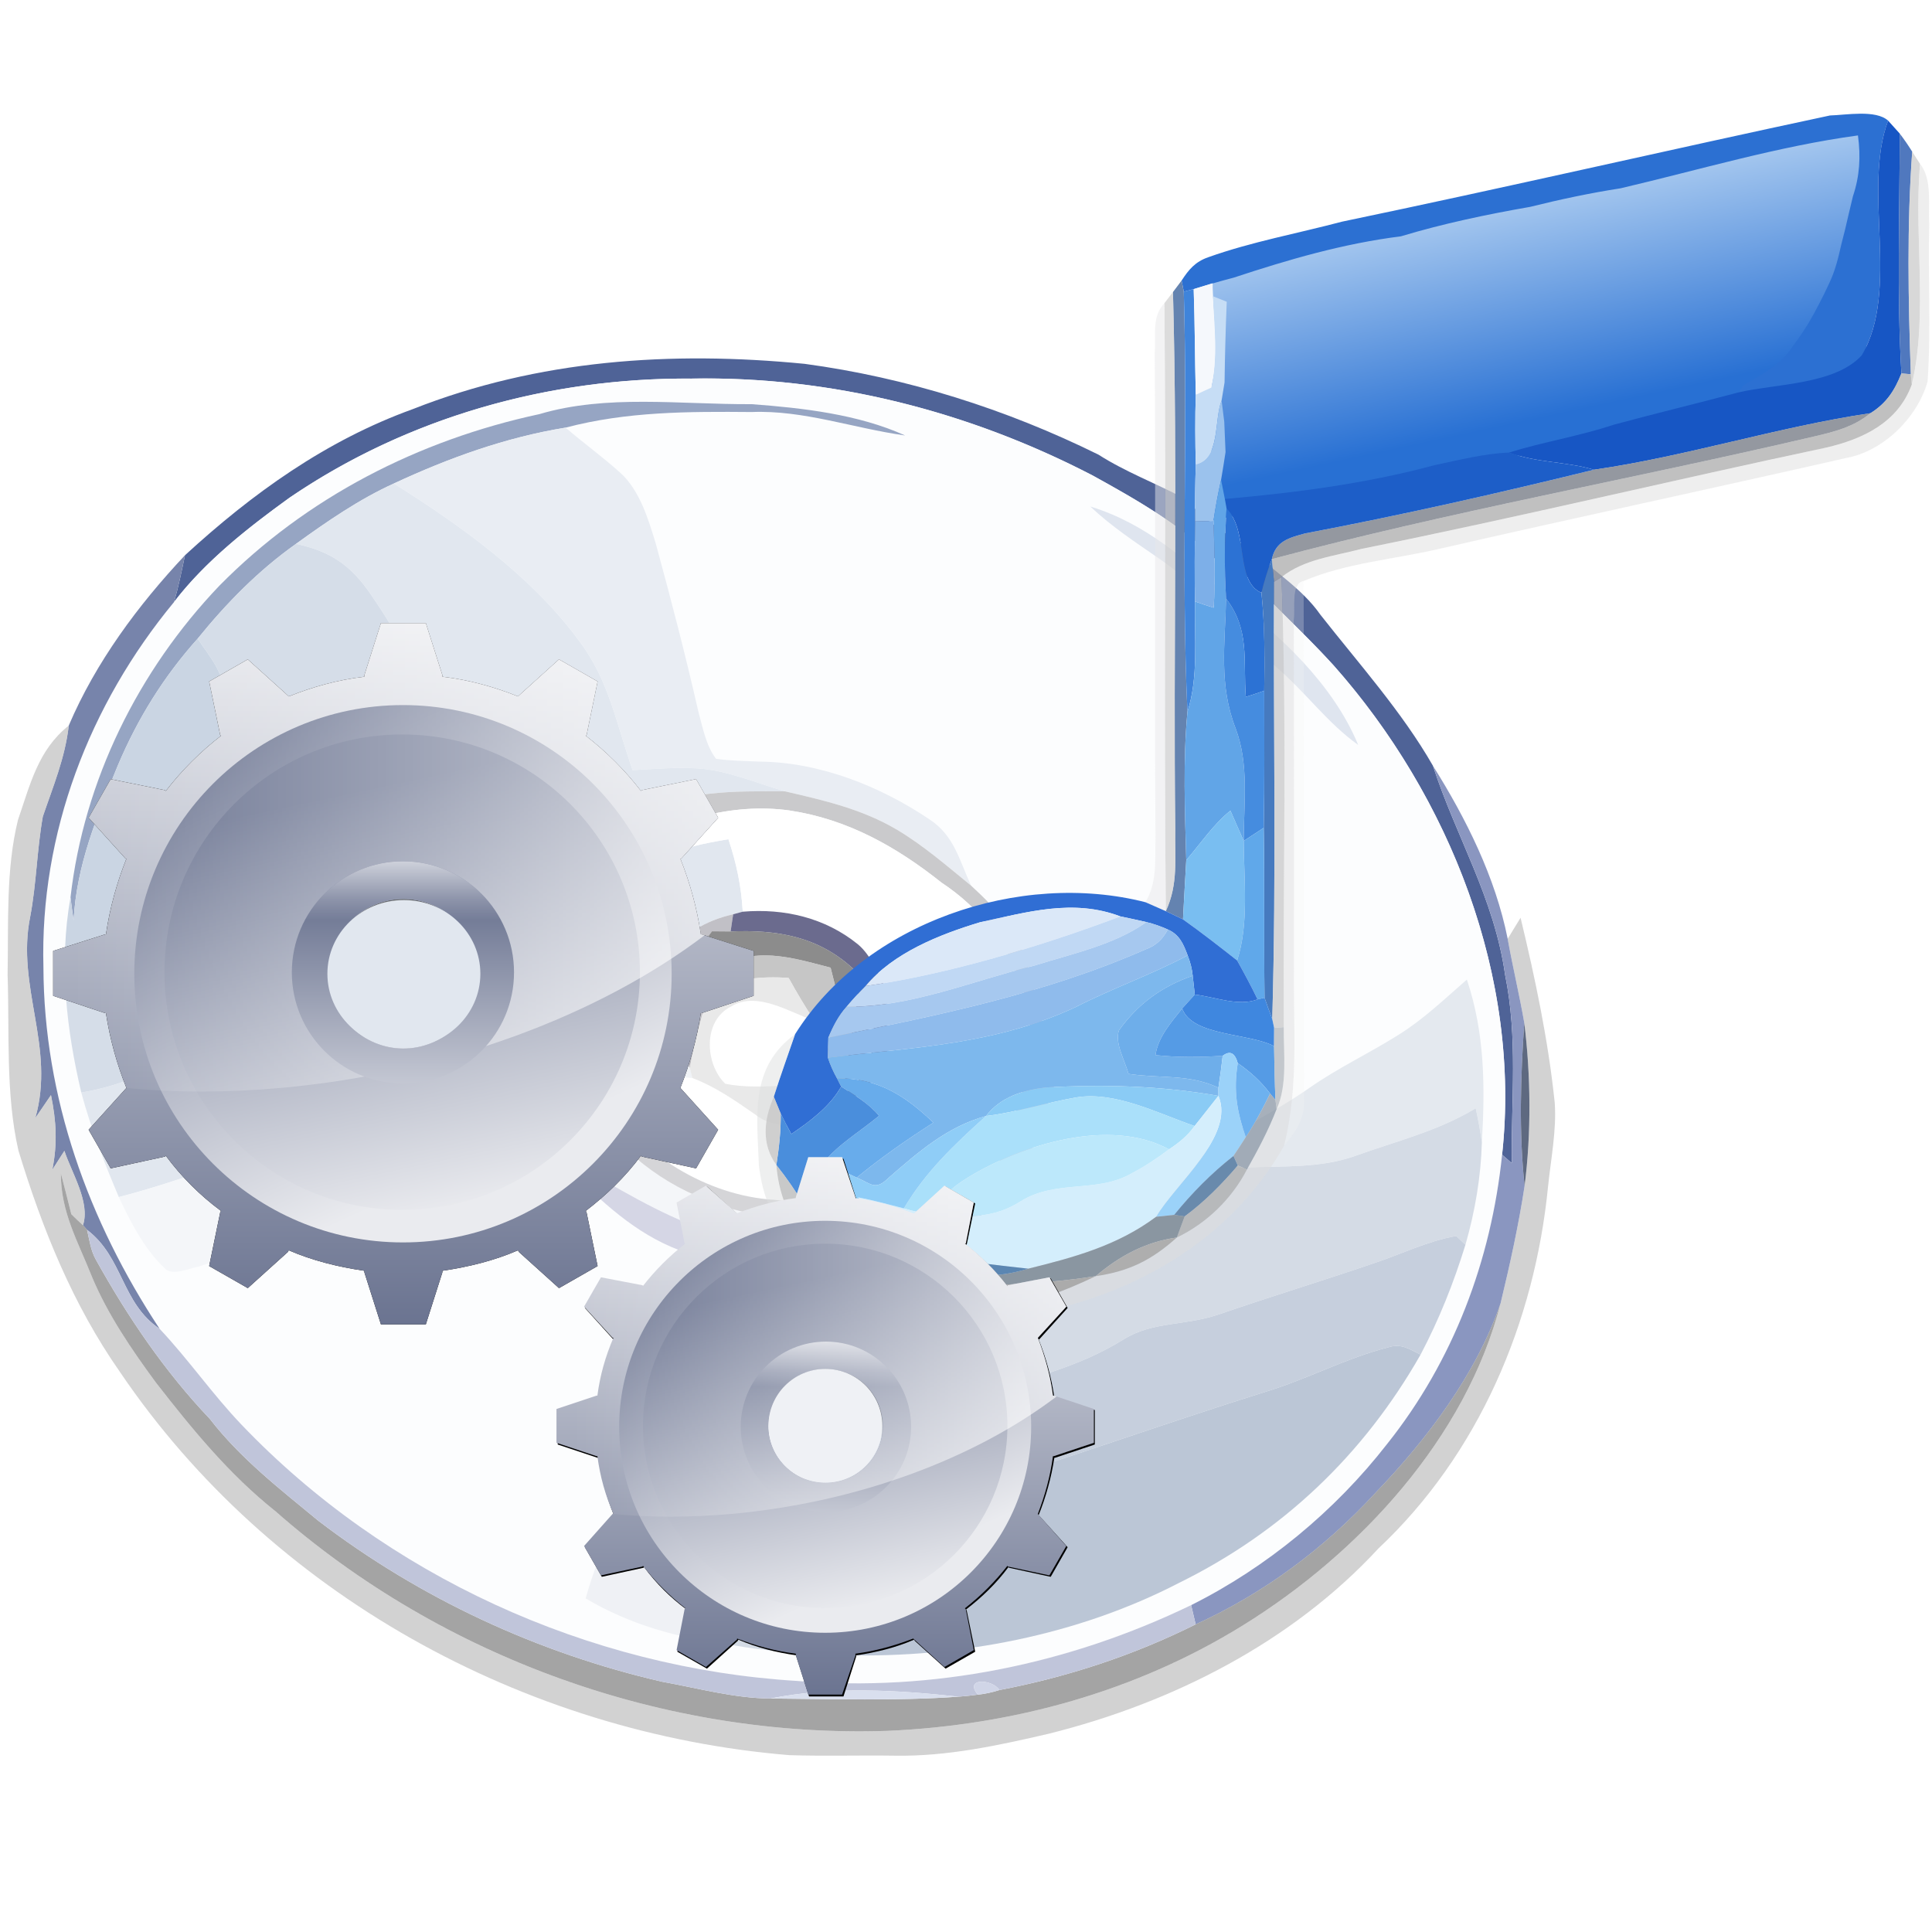 <?xml version="1.0" encoding="UTF-8" standalone="no"?>
<svg
   xmlns:dc="http://purl.org/dc/elements/1.1/"
   xmlns:cc="http://creativecommons.org/ns#"
   xmlns:rdf="http://www.w3.org/1999/02/22-rdf-syntax-ns#"
   xmlns:svg="http://www.w3.org/2000/svg"
   xmlns="http://www.w3.org/2000/svg"
   xmlns:xlink="http://www.w3.org/1999/xlink"
   xmlns:sodipodi="http://sodipodi.sourceforge.net/DTD/sodipodi-0.dtd"
   xmlns:inkscape="http://www.inkscape.org/namespaces/inkscape"
   version="1.1"
   viewBox="0 0 256 256"
   width="256.0pt"
   height="256.0pt"
   id="svg74"
   sodipodi:docname="freac-logo2.svg"
   inkscape:version="1.0.2 (e86c870879, 2021-01-15, custom)">
  <defs
     id="defs78">
    <linearGradient
       inkscape:collect="always"
       xlink:href="#linearGradient1087"
       id="linearGradient1091"
       gradientUnits="userSpaceOnUse"
       x1="61.46"
       y1="30.885"
       x2="61.153"
       y2="17.833" />
    <linearGradient
       inkscape:collect="always"
       id="linearGradient1087">
      <stop
         style="stop-color:#afcef1;stop-opacity:1;"
         offset="0"
         id="stop1083" />
      <stop
         style="stop-color:#2870d3;stop-opacity:1"
         offset="1"
         id="stop1085" />
    </linearGradient>
    <radialGradient
       xlink:href="#linearGradient1565"
       id="radialGradient1943"
       cx="40.82"
       cy="0.862"
       fx="40.82"
       fy="0.862"
       r="10"
       gradientTransform="matrix(0.855,-0.68,0.834,0.78,7.416,25.66)"
       gradientUnits="userSpaceOnUse" />
    <linearGradient
       id="linearGradient1565">
      <stop
         id="stop1561"
         offset="0"
         style="stop-color:#000000;stop-opacity:0" />
      <stop
         style="stop-color:#000000;stop-opacity:0"
         offset="0.602"
         id="stop1945" />
      <stop
         id="stop1563"
         offset="1"
         style="stop-color:#000000;stop-opacity:1" />
    </linearGradient>
    <filter
       style="color-interpolation-filters:sRGB"
       id="filter2162"
       x="-0.065"
       width="1.131"
       y="-0.112"
       height="1.225">
      <feGaussianBlur
         stdDeviation="0.544"
         id="feGaussianBlur2164" />
    </filter>
    <clipPath
       clipPathUnits="userSpaceOnUse"
       id="clipPath1142">
      <path
         style="fill:#000000;fill-opacity:1;stroke-width:0.834"
         d="m 316.2,425.2 v 108 h 108 v -108 z m 54,44.5 a 9.471,9.471 0 0 1 9.5,9.5 9.471,9.471 0 0 1 -9.5,9.5 9.471,9.471 0 0 1 -9.4,-9.5 9.471,9.471 0 0 1 9.4,-9.5 z"
         id="path1144" />
    </clipPath>
    <filter
       id="filter3525">
      <feGaussianBlur
         stdDeviation="3.109"
         id="feGaussianBlur3527" />
    </filter>
    <linearGradient
       xlink:href="#linearGradient3299"
       id="linearGradient3310"
       gradientUnits="userSpaceOnUse"
       gradientTransform="translate(-1.801,-47.04)"
       x1="327.1"
       y1="571.3"
       x2="327.1"
       y2="481.3" />
    <linearGradient
       id="linearGradient3299">
      <stop
         style="stop-color:#6a7390;stop-opacity:1;"
         offset="0"
         id="stop3301" />
      <stop
         style="stop-color:#eaebef;stop-opacity:1;"
         offset="1"
         id="stop3303" />
    </linearGradient>
    <linearGradient
       xlink:href="#linearGradient3299"
       id="linearGradient3339"
       x1="236.1"
       y1="509.1"
       x2="256.2"
       y2="553.2"
       gradientUnits="userSpaceOnUse"
       gradientTransform="matrix(1.265,0,0,1.265,46.1,-192.6)" />
    <linearGradient
       xlink:href="#linearGradient3299"
       id="linearGradient3347"
       x1="251.5"
       y1="510.4"
       x2="261.7"
       y2="558.3"
       gradientUnits="userSpaceOnUse"
       gradientTransform="matrix(1.119,0,0,1.119,83.5,-115.3)" />
    <linearGradient
       xlink:href="#linearGradient3290"
       id="linearGradient3296"
       x1="454.5"
       y1="481.3"
       x2="330"
       y2="481.3"
       gradientUnits="userSpaceOnUse"
       gradientTransform="translate(-1.8,-47.04)" />
    <linearGradient
       id="linearGradient3290">
      <stop
         style="stop-color:#ffffff;stop-opacity:1;"
         offset="0"
         id="stop3292" />
      <stop
         style="stop-color:#ffffff;stop-opacity:0;"
         offset="1"
         id="stop3294" />
    </linearGradient>
    <linearGradient
       xlink:href="#linearGradient3299"
       id="linearGradient3547"
       gradientUnits="userSpaceOnUse"
       x1="170.4"
       y1="513.3"
       x2="170.4"
       y2="577.1" />
    <linearGradient
       xlink:href="#linearGradient3283"
       id="linearGradient3559"
       gradientUnits="userSpaceOnUse"
       x1="170.4"
       y1="501.7"
       x2="170.4"
       y2="518.4" />
    <linearGradient
       id="linearGradient3283">
      <stop
         style="stop-color:#ffffff;stop-opacity:0.787;"
         offset="0"
         id="stop3285" />
      <stop
         style="stop-color:#ffffff;stop-opacity:0;"
         offset="1"
         id="stop3287" />
    </linearGradient>
    <radialGradient
       xlink:href="#linearGradient2140"
       id="radialGradient2132"
       cx="236.1"
       cy="5.985"
       fx="236.1"
       fy="5.985"
       r="6.45"
       gradientTransform="matrix(0.99,-1.003,1.004,0.991,225.2,717)"
       gradientUnits="userSpaceOnUse" />
    <linearGradient
       id="linearGradient2140">
      <stop
         style="stop-color:#000000;stop-opacity:0"
         offset="0"
         id="stop2134" />
      <stop
         id="stop2136"
         offset="0.759"
         style="stop-color:#000000;stop-opacity:0" />
      <stop
         style="stop-color:#000000;stop-opacity:1"
         offset="1"
         id="stop2138" />
    </linearGradient>
    <filter
       style="color-interpolation-filters:sRGB"
       id="filter2218"
       x="-0.067"
       width="1.135"
       y="-0.112"
       height="1.223">
      <feGaussianBlur
         stdDeviation="0.362"
         id="feGaussianBlur2220" />
    </filter>
    <clipPath
       clipPathUnits="userSpaceOnUse"
       id="clipPath2073">
      <path
         style="opacity:1;fill:#000000;fill-opacity:1;stroke-width:1.156"
         d="m 428.2,446 v 74 h 74 v -74 z m 37,30.6 a 6.427,6.427 0 0 1 6.5,6.4 6.427,6.427 0 0 1 -6.5,6.4 6.427,6.427 0 0 1 -6.4,-6.4 6.427,6.427 0 0 1 6.4,-6.4 z"
         id="path2075" />
    </clipPath>
    <filter
       id="filter410">
      <feGaussianBlur
         stdDeviation="3.109"
         id="feGaussianBlur408" />
    </filter>
    <linearGradient
       xlink:href="#linearGradient3299"
       id="linearGradient3374"
       gradientUnits="userSpaceOnUse"
       gradientTransform="matrix(0.679,0,0,0.679,212.7,125.9)"
       x1="327.1"
       y1="571.3"
       x2="327.1"
       y2="481.3" />
    <linearGradient
       xlink:href="#linearGradient3299"
       id="linearGradient3376"
       gradientUnits="userSpaceOnUse"
       x1="236.1"
       y1="509.1"
       x2="256.2"
       y2="553.2"
       gradientTransform="matrix(0.859,0,0,0.859,245.2,27.08)" />
    <linearGradient
       xlink:href="#linearGradient3299"
       id="linearGradient3378"
       gradientUnits="userSpaceOnUse"
       x1="251.5"
       y1="510.4"
       x2="261.7"
       y2="558.3"
       gradientTransform="matrix(0.759,0,0,0.759,270.6,79.59)" />
    <linearGradient
       xlink:href="#linearGradient3290"
       id="linearGradient3386"
       gradientUnits="userSpaceOnUse"
       x1="454.5"
       y1="481.3"
       x2="330"
       y2="481.3"
       gradientTransform="matrix(0.679,0,0,0.679,212.7,125.9)" />
    <radialGradient
       xlink:href="#linearGradient1565"
       id="radialGradient1943-1"
       cx="40.82"
       cy="0.862"
       fx="40.82"
       fy="0.862"
       r="10"
       gradientTransform="matrix(0.855,-0.68,0.834,0.78,7.416,25.66)"
       gradientUnits="userSpaceOnUse" />
    <filter
       style="color-interpolation-filters:sRGB"
       id="filter2162-1"
       x="-0.065"
       width="1.131"
       y="-0.112"
       height="1.225">
      <feGaussianBlur
         stdDeviation="0.544"
         id="feGaussianBlur2164-5" />
    </filter>
    <clipPath
       clipPathUnits="userSpaceOnUse"
       id="clipPath1142-7">
      <path
         style="fill:#000000;fill-opacity:1;stroke-width:0.834"
         d="m 316.2,425.2 v 108 h 108 v -108 z m 54,44.5 a 9.471,9.471 0 0 1 9.5,9.5 9.471,9.471 0 0 1 -9.5,9.5 9.471,9.471 0 0 1 -9.4,-9.5 9.471,9.471 0 0 1 9.4,-9.5 z"
         id="path1144-9" />
    </clipPath>
    <filter
       id="filter3525-9">
      <feGaussianBlur
         stdDeviation="3.109"
         id="feGaussianBlur3527-9" />
    </filter>
    <linearGradient
       xlink:href="#linearGradient3299"
       id="linearGradient3547-5"
       gradientUnits="userSpaceOnUse"
       x1="170.4"
       y1="513.3"
       x2="170.4"
       y2="577.1" />
    <linearGradient
       xlink:href="#linearGradient3283"
       id="linearGradient3559-5"
       gradientUnits="userSpaceOnUse"
       x1="170.4"
       y1="501.7"
       x2="170.4"
       y2="518.4" />
    <clipPath
       clipPathUnits="userSpaceOnUse"
       id="clipPath2073-4">
      <path
         style="opacity:1;fill:#000000;fill-opacity:1;stroke-width:1.156"
         d="m 428.2,446 v 74 h 74 v -74 z m 37,30.6 a 6.427,6.427 0 0 1 6.5,6.4 6.427,6.427 0 0 1 -6.5,6.4 6.427,6.427 0 0 1 -6.4,-6.4 6.427,6.427 0 0 1 6.4,-6.4 z"
         id="path2075-1" />
    </clipPath>
    <clipPath
       clipPathUnits="userSpaceOnUse"
       id="clipPath1142-1">
      <path
         style="fill:#000000;fill-opacity:1;stroke-width:0.834"
         d="m 316.2,425.2 v 108 h 108 v -108 z m 54,44.5 a 9.471,9.471 0 0 1 9.5,9.5 9.471,9.471 0 0 1 -9.5,9.5 9.471,9.471 0 0 1 -9.4,-9.5 9.471,9.471 0 0 1 9.4,-9.5 z"
         id="path1144-5" />
    </clipPath>
    <radialGradient
       xlink:href="#linearGradient2140"
       id="radialGradient2132-9"
       cx="236.1"
       cy="5.985"
       fx="236.1"
       fy="5.985"
       r="6.45"
       gradientTransform="matrix(0.99,-1.003,1.004,0.991,225.2,717)"
       gradientUnits="userSpaceOnUse" />
    <filter
       style="color-interpolation-filters:sRGB"
       id="filter2218-1"
       x="-0.067"
       width="1.135"
       y="-0.112"
       height="1.223">
      <feGaussianBlur
         stdDeviation="0.362"
         id="feGaussianBlur2220-5" />
    </filter>
    <clipPath
       clipPathUnits="userSpaceOnUse"
       id="clipPath2073-48">
      <path
         style="opacity:1;fill:#000000;fill-opacity:1;stroke-width:1.156"
         d="m 428.2,446 v 74 h 74 v -74 z m 37,30.6 a 6.427,6.427 0 0 1 6.5,6.4 6.427,6.427 0 0 1 -6.5,6.4 6.427,6.427 0 0 1 -6.4,-6.4 6.427,6.427 0 0 1 6.4,-6.4 z"
         id="path2075-10" />
    </clipPath>
    <filter
       id="filter3525-5">
      <feGaussianBlur
         stdDeviation="3.109"
         id="feGaussianBlur3527-8" />
    </filter>
    <linearGradient
       xlink:href="#linearGradient3299"
       id="linearGradient3380"
       gradientUnits="userSpaceOnUse"
       x1="170.4"
       y1="513.3"
       x2="170.4"
       y2="577.1" />
    <linearGradient
       xlink:href="#linearGradient3283"
       id="linearGradient3382"
       gradientUnits="userSpaceOnUse"
       x1="170.4"
       y1="501.7"
       x2="170.4"
       y2="518.4" />
  </defs>
  <sodipodi:namedview
     pagecolor="#ffffff"
     bordercolor="#666666"
     borderopacity="1"
     objecttolerance="10"
     gridtolerance="10"
     guidetolerance="10"
     inkscape:pageopacity="0"
     inkscape:pageshadow="2"
     inkscape:window-width="1925"
     inkscape:window-height="1170"
     id="namedview76"
     showgrid="false"
     inkscape:lockguides="false"
     inkscape:zoom="4.1763494"
     inkscape:cx="83.211262"
     inkscape:cy="259.64002"
     inkscape:window-x="986"
     inkscape:window-y="37"
     inkscape:window-maximized="0"
     inkscape:current-layer="layer4"
     inkscape:document-rotation="0" />
  <g
     inkscape:groupmode="layer"
     id="layer1"
     inkscape:label="Layer 1"
     style="display:inline">
    <path
       d="m 106.602,48.208 c 13.512,1.819 26.744,6.006 38.946,12.033 3.598,2.299 7.525,3.758 11.253,5.736 2.778,2.638 5.107,4.647 8.495,6.506 3.238,3.058 7.146,5.367 9.674,8.984 5.077,6.466 10.813,12.862 14.901,19.998 3.068,9.444 8.125,17.509 9.564,27.713 1.709,8.365 0.8,16.48 0.879,24.935 l -1.279,-1.109 c 2.558,-23.446 -6.906,-47.471 -22.376,-64.89 -4.177,-4.597 -8.845,-8.685 -12.922,-13.382 -0.74,-0.05 -1.469,-0.1 -2.209,-0.15 -4.877,-4.927 -10.733,-8.255 -16.74,-11.573 -16.4,-8.515 -34.659,-13.182 -53.177,-12.842 -18.868,-0.13 -37.587,5.117 -53.227,15.77 -5.517,3.988 -11.173,8.415 -15.321,13.832 0.59,-2.019 1.019,-4.127 1.449,-6.196 8.935,-8.205 18.679,-15.201 30.172,-19.358 16.64,-6.566 34.249,-7.735 51.918,-6.006 z"
       fill="#4f6397"
       id="path4"
       style="stroke-width:0.999" />
    <path
       id="path6"
       style="fill:#fcfdfe;fill-opacity:1;stroke-width:0.999"
       d="m 95.08,50.161 c -1.155,-0.018 -2.312,-0.015 -3.47,0.006 C 72.742,50.037 54.025,55.285 38.384,65.938 32.868,69.926 27.21,74.353 23.063,79.77 11.82,93.361 5.273,110.43 5.753,128.159 c 0.06,17.279 5.947,33.61 15.401,47.921 3.818,4.048 6.986,8.655 10.843,12.692 19.118,20.018 45.982,32.27 73.585,33.959 18.009,1.489 36.018,-2.199 52.248,-10.044 10.024,-5.007 19.069,-12.492 25.954,-21.337 8.805,-11.033 13.801,-24.345 15.25,-38.347 2.558,-23.446 -6.906,-47.47 -22.376,-64.889 -4.177,-4.597 -8.845,-8.685 -12.922,-13.382 -0.74,-0.05 -1.468,-0.099 -2.208,-0.149 C 156.652,69.656 150.795,66.327 144.788,63.009 129.414,55.026 112.405,50.425 95.08,50.161 Z m 8.006,68.15 a 17.351,15.751 0 0 1 17.351,15.751 17.351,15.751 0 0 1 -17.351,15.751 17.351,15.751 0 0 1 -17.351,-15.751 17.351,15.751 0 0 1 17.351,-15.751 z" />
    <path
       d="m 99.606,53.555 c 6.736,0.5 14.141,1.339 20.328,4.147 -6.956,-0.979 -13.452,-3.378 -20.328,-3.108 -8.355,-0.07 -16.52,-0.08 -24.665,2.069 -7.955,1.299 -15.471,4.018 -22.756,7.405 -4.587,2.079 -8.885,5.047 -12.962,7.995 -4.987,3.538 -9.194,7.825 -13.032,12.562 -4.487,5.007 -7.935,10.564 -10.554,16.75 -2.778,6.766 -5.487,13.192 -5.886,20.607 -0.15,-1.029 -0.28,-2.049 -0.41,-3.068 C 11.11,103.424 18.336,88.843 29.069,77.61 40.592,65.907 55.463,58.312 71.473,54.874 80.398,52.226 90.042,53.605 99.606,53.555 Z"
       fill="#96a5c3"
       id="path8"
       style="stroke-width:0.999" />
    <path
       d="m 74.941,56.663 c 2.379,2.049 4.937,3.888 7.266,5.996 2.568,2.319 3.708,6.156 4.687,9.374 2.019,7.385 3.948,14.811 5.647,22.276 0.56,2.049 1.019,4.527 2.339,6.236 1.889,0.28 3.828,0.28 5.726,0.37 8.015,0.07 16.02,3.248 22.596,7.685 3.278,2.169 3.908,5.417 5.477,8.755 -3.168,-2.578 -6.326,-5.337 -9.844,-7.425 -4.667,-2.748 -9.624,-3.868 -14.831,-5.077 -3.758,-1.089 -7.675,-2.788 -11.553,-3.038 -2.858,-0.17 -5.766,0.08 -8.625,0.23 C 81.687,96.019 80.748,90.243 76.79,84.996 70.584,76.461 61.05,69.625 52.185,64.069 59.471,60.681 66.986,57.962 74.941,56.663 Z"
       fill="#e9edf3"
       id="path10"
       style="stroke-width:0.999" />
    <path
       d="m 52.185,64.069 c 8.865,5.557 18.399,12.392 24.605,20.927 3.958,5.247 4.897,11.023 7.036,17.05 2.858,-0.15 5.766,-0.4 8.625,-0.23 3.878,0.25 7.795,1.949 11.553,3.038 -6.876,-0.02 -13.252,-0.17 -19.508,3.138 -6.526,3.308 -13.112,10.154 -13.382,17.859 3.778,-4.737 5.736,-9.864 11.293,-13.012 -2.908,3.138 -5.377,6.376 -6.436,10.604 3.888,-3.408 6.656,-7.116 11.363,-9.524 2.878,-1.619 5.976,-2.169 9.184,-2.718 1.069,3.198 1.709,6.236 1.899,9.604 l -1.269,0.34 c -3.718,0.869 -6.676,2.568 -8.775,5.826 -1.989,2.708 -1.429,6.166 -1.549,9.334 -0.58,-0.21 -0.989,-0.51 -1.239,-0.889 -0.74,-2.279 -0.849,-4.787 -1.259,-7.136 -3.208,0.75 -6.046,1.629 -7.715,4.717 -0.69,1.779 -0.61,3.938 -0.57,5.816 0.08,1.749 0.22,3.478 0.49,5.207 -2.908,-0.66 -5.707,-1.539 -8.385,-2.858 -1.929,-0.72 -3.418,-2.059 -5.487,-1.009 -7.585,3.448 -14.641,7.825 -22.626,10.494 -8.135,2.708 -16.02,5.816 -24.285,7.975 -1.909,-4.507 -3.708,-9.114 -4.977,-13.852 9.414,-1.579 16.56,-6.876 23.865,-12.622 5.886,-4.777 12.482,-9.934 16.94,-16.1 3.498,-5.157 5.237,-11.673 5.267,-17.869 0.05,-6.996 -3.858,-13.832 -7.725,-19.438 -2.628,-3.858 -5.347,-5.697 -9.894,-6.676 4.077,-2.948 8.375,-5.916 12.962,-7.995 z"
       fill="#e1e7ef"
       id="path12"
       style="stroke-width:0.999" />
    <path
       d="m 144.479,67.117 c 7.355,2.259 12.542,7.026 18.259,11.873 6.806,5.027 13.961,11.763 17.229,19.718 -4.097,-2.928 -6.926,-6.936 -10.733,-10.204 -5.547,-4.867 -9.644,-10.374 -15.55,-14.421 -3.178,-2.199 -6.386,-4.287 -9.204,-6.966 z"
       fill="#dfe5ef"
       id="path14"
       style="stroke-width:0.999" />
    <path
       d="m 39.223,72.064 c 4.547,0.979 7.266,2.818 9.894,6.676 3.868,5.607 7.775,12.442 7.725,19.438 -0.03,6.196 -1.769,12.712 -5.267,17.869 -4.457,6.166 -11.053,11.323 -16.94,16.1 -7.306,5.746 -14.451,11.043 -23.865,12.622 -0.969,-4.117 -1.709,-8.325 -2.019,-12.552 3.488,-1.849 6.786,-3.518 9.224,-6.746 3.038,-4.008 5.707,-8.355 8.275,-12.672 3.678,-6.396 3.798,-13.462 3.488,-20.647 -0.1,-3.138 -1.909,-5.057 -3.548,-7.525 3.838,-4.737 8.045,-9.024 13.032,-12.562 z"
       fill="#d5dde8"
       id="path16"
       style="stroke-width:0.999" />
    <path
       d="M 24.512,73.573 C 24.083,75.641 23.653,77.75 23.063,79.769 11.82,93.361 5.274,110.43 5.754,128.159 c 0.06,17.279 5.946,33.609 15.401,47.921 -5.067,-3.408 -4.827,-9.484 -9.614,-13.112 l -0.55,-0.62 c 1.009,-2.998 -1.519,-6.986 -2.458,-9.854 -0.54,0.83 -1.069,1.659 -1.599,2.498 0.69,-3.448 0.53,-6.446 -0.18,-9.884 -0.7,1.009 -1.389,2.029 -2.079,3.048 2.698,-9.414 -2.568,-17.389 -0.67,-26.704 0.829,-4.387 0.889,-8.875 1.669,-13.252 1.369,-4.018 2.958,-7.795 3.438,-12.063 3.578,-8.395 9.184,-15.95 15.401,-22.566 z"
       fill="#7784ab"
       id="path18"
       style="stroke-width:0.999" />
    <path
       d="m 26.191,84.626 c 1.639,2.468 3.448,4.387 3.548,7.525 0.31,7.186 0.19,14.251 -3.488,20.647 -2.568,4.317 -5.237,8.665 -8.275,12.672 -2.439,3.228 -5.736,4.897 -9.224,6.746 -0.31,-4.467 -0.21,-8.885 0.59,-13.302 0.13,1.019 0.26,2.039 0.41,3.068 0.4,-7.415 3.108,-13.842 5.886,-20.607 2.618,-6.186 6.066,-11.743 10.554,-16.75 z"
       fill="#cad5e3"
       id="path20"
       style="stroke-width:0.999" />
    <path
       d="m 9.112,96.139 c -0.48,4.267 -2.069,8.045 -3.438,12.063 -0.78,4.377 -0.839,8.865 -1.669,13.252 -1.899,9.314 3.368,17.289 0.67,26.704 0.69,-1.019 1.379,-2.039 2.079,-3.048 0.71,3.438 0.869,6.436 0.18,9.884 0.53,-0.839 1.059,-1.669 1.599,-2.498 0.939,2.868 3.468,6.856 2.458,9.854 -0.53,-0.47 -1.039,-0.959 -1.539,-1.459 -0.44,-1.799 -0.909,-3.598 -1.379,-5.397 -0.04,5.087 2.249,8.994 4.068,13.582 2.079,5.037 5.307,9.764 8.525,14.131 4.807,6.176 9.684,12.153 15.84,17.05 22.106,19.448 51.698,30.072 81.11,29.092 16.62,-0.73 32.9,-5.197 47.101,-13.991 15.391,-9.524 29.562,-24.835 34.129,-42.704 1.229,-5.117 2.379,-10.294 3.168,-15.491 0.899,-6.966 0.829,-14.671 -0.04,-21.637 -0.65,-3.718 -1.529,-7.405 -2.199,-11.123 0.57,-0.939 1.139,-1.869 1.709,-2.798 1.949,8.105 3.668,16.22 4.527,24.525 0.26,3.618 -0.52,7.475 -0.889,11.133 -1.789,17.989 -9.194,35.428 -22.476,47.921 -11.493,12.452 -27.353,20.467 -43.643,24.535 -6.696,1.559 -13.532,3.038 -20.407,2.918 -4.667,-0.07 -9.334,0.08 -14.001,-0.07 C 69.415,229.667 35.815,211.208 15.918,181.826 9.641,172.862 5.624,162.878 2.446,152.464 0.727,144.979 1.267,136.814 1.007,129.159 c 0.13,-6.756 -0.25,-13.941 1.379,-20.527 1.629,-4.717 2.658,-9.264 6.726,-12.492 z"
       fill="#c3c3c3"
       id="path22"
       style="opacity:0.75;stroke-width:0.999" />
    <path
       d="m 189.871,101.466 c 4.387,6.986 8.285,14.791 9.904,22.936 0.67,3.718 1.549,7.405 2.199,11.123 -0.49,7.216 -0.72,14.421 0.04,21.637 -0.79,5.197 -1.939,10.374 -3.168,15.491 -3.218,9.414 -9.744,18.039 -16.59,25.155 -6.736,7.325 -14.751,13.302 -23.825,17.429 -0.2,-0.849 -0.4,-1.699 -0.6,-2.548 10.024,-5.007 19.068,-12.492 25.954,-21.337 8.805,-11.033 13.802,-24.345 15.251,-38.346 l 1.279,1.109 c -0.08,-8.455 0.829,-16.57 -0.879,-24.935 -1.439,-10.204 -6.496,-18.269 -9.564,-27.713 z"
       fill="#8a96c0"
       id="path24"
       style="stroke-width:0.999" />
    <path
       d="m 104.004,104.854 c 5.207,1.209 10.164,2.329 14.831,5.077 3.518,2.089 6.676,4.847 9.844,7.425 3.508,3.218 6.516,6.536 7.675,11.293 l -0.849,2.169 c -2.069,-5.796 -5.597,-10.464 -10.743,-13.861 -5.986,-4.767 -12.492,-8.425 -20.158,-9.564 -7.675,-1.069 -15.74,1.309 -22.196,5.447 -5.557,3.148 -7.515,8.275 -11.293,13.012 0.27,-7.705 6.856,-14.551 13.382,-17.859 6.256,-3.308 12.632,-3.158 19.508,-3.138 z"
       fill="#cacacc"
       id="path26"
       style="stroke-width:0.999" />
    <path
       d="m 104.603,107.392 c 7.665,1.139 14.171,4.797 20.158,9.564 5.147,3.398 8.675,8.065 10.743,13.861 0.47,2.399 1.109,4.927 1.169,7.365 0.04,3.308 -1.359,6.676 -2.289,9.844 -5.746,2.818 -8.245,8.735 -14.201,10.534 -1.549,0.55 -3.118,1.069 -4.697,1.529 -4.367,0.09 -8.595,-0.71 -12.922,-1.109 -8.994,-0.56 -17.419,-6.016 -22.666,-13.192 3.728,-2.339 7.405,-3.398 11.843,-2.948 3.058,1.159 5.667,2.988 8.335,4.837 2.528,2.059 5.966,1.299 8.995,1.409 -1.419,-0.49 -2.848,-0.969 -4.277,-1.439 1.029,-0.3 2.079,-0.6 3.098,-0.949 1.379,-0.939 2.718,-1.919 3.988,-3.008 3.498,-2.708 3.238,-5.507 3.228,-9.584 0.24,0.44 0.47,0.869 0.71,1.299 -0.18,2.059 -0.35,4.117 -0.5,6.186 -2.269,2.229 -4.497,4.437 -6.326,7.056 3.438,-1.949 5.657,-4.847 8.665,-7.346 -0.06,-3.308 -0.16,-6.656 -0.09,-9.944 -1.089,-2.059 -2.079,-4.737 -3.908,-6.246 -4.327,-3.508 -9.744,-4.767 -15.241,-4.307 -0.19,-3.368 -0.829,-6.406 -1.899,-9.604 -3.208,0.55 -6.306,1.099 -9.184,2.718 -4.707,2.409 -7.475,6.116 -11.363,9.524 1.059,-4.227 3.528,-7.465 6.436,-10.604 6.456,-4.137 14.521,-6.516 22.196,-5.447 z"
       fill="#ffffff"
       id="path28"
       style="stroke-width:0.999" />
    <path
       d="m 97.148,121.144 -0.34,2.279 c -0.82,-0.01 -1.649,-0.02 -2.468,-0.02 -1.449,2.029 -3.108,3.988 -4.247,6.206 -0.05,1.259 0.05,2.498 0.14,3.758 0.7,-0.66 1.399,-1.329 2.099,-1.989 l 1.719,-0.5 c -0.959,3.508 -2.049,7.076 -2.638,10.653 -1.179,-2.329 -1.859,-4.457 -4.587,-5.227 0.12,-3.168 -0.44,-6.626 1.549,-9.334 2.099,-3.258 5.057,-4.957 8.775,-5.826 z"
       fill="#c1c0c6"
       id="path30"
       style="opacity:1;stroke-width:0.999" />
    <path
       d="m 97.148,121.144 1.269,-0.34 c 5.497,-0.46 10.913,0.8 15.241,4.307 1.829,1.509 2.818,4.187 3.908,6.246 -0.07,3.288 0.03,6.636 0.09,9.944 -3.008,2.498 -5.227,5.397 -8.665,7.346 1.829,-2.618 4.058,-4.827 6.326,-7.056 0.15,-2.069 0.32,-4.127 0.5,-6.186 -0.24,-0.43 -0.47,-0.859 -0.71,-1.299 0.01,4.077 0.27,6.876 -3.228,9.584 0.47,-4.857 1.699,-9.524 1.929,-14.401 l -0.76,-0.929 c -4.667,-4.297 -10.094,-5.187 -16.24,-4.937 z"
       fill="#6b6b8e"
       id="path32"
       style="opacity:1;stroke-width:0.999" />
    <path
       d="m 96.808,123.422 c 6.146,-0.25 11.573,0.64 16.24,4.937 -0.61,1.479 -1.229,2.958 -1.839,4.437 -0.39,-1.529 -0.77,-3.048 -1.149,-4.577 -3.968,-1.019 -8.315,-2.409 -12.362,-1.069 -2.209,0.72 -3.748,2.658 -5.367,4.227 -0.7,0.66 -1.399,1.329 -2.099,1.989 -0.09,-1.259 -0.19,-2.498 -0.14,-3.758 1.139,-2.219 2.798,-4.177 4.247,-6.206 0.82,0 1.649,0.01 2.468,0.02 z"
       fill="#808080"
       id="path34"
       style="opacity:0.9;stroke-width:0.999" />
    <path
       d="m 97.697,127.15 c 4.048,-1.339 8.395,0.05 12.362,1.069 0.38,1.529 0.76,3.048 1.149,4.577 0.61,-1.479 1.229,-2.958 1.839,-4.437 l 0.76,0.929 c -0.23,4.877 -1.459,9.544 -1.929,14.401 -1.269,1.089 -2.608,2.069 -3.988,3.008 0.68,-3.028 1.379,-6.056 2.099,-9.074 -0.36,-0.42 -0.72,-0.839 -1.089,-1.249 l -0.949,-1.089 c -1.249,-1.839 -2.369,-3.758 -3.448,-5.697 -3.678,-0.3 -6.956,0.22 -10.454,1.289 l -1.719,0.5 c 1.619,-1.569 3.158,-3.508 5.367,-4.227 z"
       fill="#b2b2b2"
       id="path36"
       style="opacity:0.75;stroke-width:0.999" />
    <path
       d="m 84.326,128.279 c 0.41,2.349 0.52,4.857 1.259,7.136 0.25,0.38 0.66,0.68 1.239,0.889 2.728,0.77 3.408,2.898 4.587,5.227 l 0.33,1.309 c -4.437,-0.45 -8.115,0.61 -11.843,2.948 -1.499,-2.209 -2.748,-4.547 -3.858,-6.976 -0.04,-1.879 -0.12,-4.038 0.57,-5.816 1.669,-3.088 4.507,-3.968 7.715,-4.717 z"
       fill="#f0f3f7"
       id="path38"
       style="stroke-width:0.999" />
    <path
       d="m 104.503,129.588 c 1.079,1.939 2.199,3.858 3.448,5.697 -3.288,-1.149 -7.725,-4.048 -11.103,-1.899 -3.748,1.859 -3.448,7.605 -0.75,10.214 2.558,0.54 5.407,0.35 8.005,0.26 1.009,-2.688 1.349,-4.597 4.177,-5.826 0.2,-0.56 0.41,-1.109 0.62,-1.659 0.37,0.41 0.73,0.829 1.089,1.249 -0.72,3.018 -1.419,6.046 -2.099,9.074 -1.019,0.35 -2.069,0.65 -3.098,0.949 1.429,0.47 2.858,0.949 4.277,1.439 -3.028,-0.11 -6.466,0.65 -8.995,-1.409 -2.668,-1.849 -5.277,-3.678 -8.335,-4.837 l -0.33,-1.309 c 0.59,-3.578 1.679,-7.146 2.638,-10.653 3.498,-1.069 6.776,-1.589 10.454,-1.289 z"
       fill="#e1e1e1"
       id="path40"
       style="opacity:0.75;stroke-width:0.999" />
    <path
       d="m 136.354,128.649 c 1.409,4.577 1.949,9.254 3.828,13.702 -1.119,3.638 -2.518,7.176 -3.728,10.793 -0.53,1.409 -0.839,2.758 -2.009,3.798 -3.408,3.168 -6.316,6.296 -10.604,8.255 -2.189,0.999 -4.357,2.059 -6.526,3.098 -4.957,0.57 -10.034,0.83 -15.021,0.55 -3.838,-0.46 -7.555,-1.489 -11.183,-2.798 1.519,-0.78 3.048,-1.549 4.577,-2.329 8.295,2.628 16.15,1.239 24.495,-0.15 4.078,-1.159 7.735,-4.217 10.544,-7.316 2.269,-2.389 2.718,-5.197 3.658,-8.225 0.929,-3.168 2.329,-6.536 2.289,-9.844 -0.06,-2.438 -0.7,-4.967 -1.169,-7.365 z"
       fill="#c0c1d6"
       id="path42"
       style="stroke-width:0.999" />
    <path
       d="m 194.368,129.798 0.04,0.13 c 2.339,7.016 2.379,14.141 1.949,21.427 -0.21,-1.509 -0.5,-3.008 -0.82,-4.507 -5.017,3.038 -10.514,4.347 -15.97,6.316 -4.537,1.629 -9.534,1.329 -14.411,1.529 -2.379,0.21 -4.097,-0.899 -6.126,-1.929 4.787,-2.988 9.854,-5.377 14.491,-8.625 3.808,-2.668 8.005,-4.617 11.913,-7.096 3.298,-2.079 6.016,-4.707 8.935,-7.246 z"
       fill="#e4e9ef"
       id="path44"
       style="stroke-width:0.999" />
    <path
       d="m 201.973,135.525 c 0.869,6.966 0.939,14.671 0.04,21.637 -0.76,-7.216 -0.53,-14.421 -0.04,-21.637 z"
       fill="#5e6980"
       id="path50"
       style="stroke-width:0.999" />
    <path
       d="m 68.146,141.161 c 2.678,1.319 5.477,2.199 8.385,2.858 3.748,6.446 8.875,11.433 15.75,14.441 8.655,3.998 17.429,3.268 26.614,2.079 -1.139,-0.17 -2.269,-0.32 -3.408,-0.45 1.579,-0.46 3.148,-0.979 4.697,-1.529 5.956,-1.799 8.455,-7.715 14.201,-10.534 -0.939,3.028 -1.389,5.836 -3.658,8.225 -2.808,3.098 -6.466,6.156 -10.544,7.316 -8.345,1.389 -16.2,2.778 -24.495,0.15 -6.316,-1.869 -11.823,-5.087 -17.479,-8.355 h -0.08 c -0.67,0.1 -1.339,0.2 -1.999,0.31 -1.789,-1.069 -4.147,-2.788 -6.316,-2.259 -4.567,0.889 -8.925,3.008 -13.352,4.427 -10.044,3.358 -20.078,6.766 -30.162,9.994 -1.189,0.21 -3.518,1.309 -4.487,0.21 -2.678,-2.528 -4.517,-6.116 -6.066,-9.424 8.265,-2.159 16.15,-5.267 24.285,-7.975 7.985,-2.668 15.041,-7.046 22.626,-10.494 2.069,-1.049 3.558,0.29 5.487,1.009 z"
       fill="#f4f6f9"
       id="path52"
       style="stroke-width:0.999" />
    <path
       d="m 76.041,138.813 c 1.109,2.429 2.359,4.767 3.858,6.976 5.247,7.176 13.672,12.632 22.666,13.192 4.327,0.4 8.555,1.199 12.922,1.109 1.139,0.13 2.269,0.28 3.408,0.45 -9.184,1.189 -17.959,1.919 -26.614,-2.079 -6.876,-3.008 -12.003,-7.995 -15.75,-14.441 -0.27,-1.729 -0.41,-3.458 -0.49,-5.207 z"
       fill="#d5d5d8"
       id="path54"
       style="stroke-width:0.999" />
    <path
       d="m 195.537,146.848 c 0.32,1.499 0.61,2.998 0.82,4.507 -0.13,4.607 -0.909,9.164 -2.179,13.582 l -1.219,-1.159 c -3.778,0.64 -7.425,2.468 -11.073,3.658 -6.746,2.309 -13.572,4.377 -20.318,6.706 -4.577,1.579 -8.765,0.899 -12.682,3.328 -6.106,3.818 -12.532,5.137 -19.448,7.435 -3.108,1.079 -7.375,1.819 -9.724,4.227 -1.279,2.778 -1.609,6.116 -3.378,8.715 -2.269,3.348 -5.117,6.216 -7.216,9.734 -1.999,3.268 -3.098,6.726 -4.287,10.334 1.849,0.24 3.698,0.46 5.517,0.889 l 1.699,0.53 c -5.167,-0.06 -10.294,-0.52 -15.381,-1.409 -1.159,-0.929 -2.249,-1.949 -3.368,-2.918 5.716,-9.664 12.842,-18.569 20.138,-27.073 3.598,-3.628 0.63,-10.633 1.659,-15.321 1.339,-1.849 3.538,-3.178 5.347,-4.547 -1.049,0.07 -2.089,0.14 -3.128,0.23 2.169,-1.039 4.337,-2.099 6.526,-3.098 5.697,0.46 10.524,-3.288 15.491,-5.507 3.118,-1.599 6.776,-0.78 10.024,-1.899 3.378,-1.229 6.566,-3.218 9.674,-5.027 2.029,1.029 3.748,2.139 6.126,1.929 4.877,-0.2 9.874,0.1 14.411,-1.529 5.457,-1.969 10.953,-3.278 15.97,-6.316 z"
       fill="#d4dbe5"
       id="path56"
       style="stroke-width:0.999" />
    <path
       d="m 78.129,155.363 h 0.08 c 5.657,3.268 11.163,6.486 17.479,8.355 -1.529,0.78 -3.058,1.549 -4.577,2.329 -6.086,-1.999 -10.504,-6.006 -14.981,-10.374 0.66,-0.11 1.329,-0.21 1.999,-0.31 z"
       fill="#d5d6e5"
       id="path58"
       style="stroke-width:0.999" />
    <path
       d="m 8.072,155.493 c 0.47,1.799 0.939,3.598 1.379,5.397 0.5,0.5 1.009,0.989 1.539,1.459 l 0.55,0.62 c 0.32,1.379 0.47,2.708 1.179,3.968 4.217,7.575 9.084,14.761 15.071,21.057 4.107,5.307 9.284,9.294 14.411,13.532 13.462,10.274 29.062,17.519 45.552,21.317 4.697,0.839 9.594,2.199 14.351,2.219 8.285,0.06 16.64,0.34 24.895,-0.24 0.859,-0.07 1.719,-0.15 2.568,-0.27 0.969,-0.1 1.919,-0.31 2.858,-0.61 9.054,-1.739 17.749,-4.587 26.004,-8.705 9.074,-4.127 17.09,-10.104 23.825,-17.429 6.846,-7.116 13.372,-15.74 16.59,-25.155 -4.567,17.869 -18.739,33.18 -34.129,42.704 -14.201,8.795 -30.481,13.262 -47.101,13.991 C 88.203,230.327 58.611,219.703 36.505,200.255 30.349,195.358 25.472,189.382 20.665,183.206 17.447,178.838 14.219,174.111 12.14,169.074 10.321,164.487 8.032,160.579 8.072,155.493 Z"
       fill="#858585"
       id="path60"
       style="opacity:0.75;stroke-width:0.999" />
    <path
       d="m 11.54,162.968 c 4.787,3.628 4.547,9.704 9.614,13.112 3.818,4.048 6.986,8.655 10.843,12.692 19.118,20.018 45.982,32.27 73.585,33.959 18.009,1.489 36.018,-2.199 52.248,-10.044 0.2,0.849 0.4,1.699 0.6,2.548 -8.255,4.117 -16.95,6.966 -26.004,8.705 -0.899,-1.459 -4.737,-1.669 -2.858,0.61 -0.849,0.12 -1.709,0.2 -2.568,0.27 -8.165,-0.899 -16.79,-1.379 -24.895,0.24 -4.757,-0.02 -9.654,-1.379 -14.351,-2.219 C 71.264,219.044 55.663,211.798 42.201,201.524 37.075,197.287 31.898,193.299 27.79,187.993 21.804,181.696 16.937,174.511 12.719,166.936 c -0.71,-1.259 -0.859,-2.588 -1.179,-3.968 z"
       fill="#c0c5da"
       id="path62"
       style="stroke-width:0.999" />
    <path
       d="m 192.959,163.777 1.219,1.159 c -1.539,5.007 -3.498,9.924 -5.946,14.561 -1.489,-0.73 -2.558,-1.529 -4.287,-0.969 -5.557,1.419 -10.713,4.207 -16.21,5.876 -13.572,4.247 -26.943,9.084 -40.545,13.252 -3.718,1.299 -7.965,2.249 -10.194,5.826 -2.938,4.657 -4.347,10.304 -6.646,15.321 -1.819,-0.43 -3.668,-0.65 -5.517,-0.889 1.189,-3.608 2.289,-7.066 4.287,-10.334 2.099,-3.518 4.947,-6.386 7.216,-9.734 1.769,-2.598 2.099,-5.936 3.378,-8.715 2.349,-2.409 6.616,-3.148 9.724,-4.227 6.916,-2.299 13.342,-3.618 19.448,-7.435 3.918,-2.429 8.105,-1.749 12.682,-3.328 6.746,-2.329 13.572,-4.397 20.318,-6.706 3.648,-1.189 7.296,-3.018 11.073,-3.658 z"
       fill="#c6cfdd"
       id="path64"
       style="stroke-width:0.999" />
    <path
       d="m 117.315,168.295 c 1.039,-0.09 2.079,-0.16 3.128,-0.23 -1.809,1.369 -4.008,2.698 -5.347,4.547 -1.029,4.687 1.939,11.693 -1.659,15.321 -7.296,8.505 -14.421,17.409 -20.138,27.073 1.119,0.969 2.209,1.989 3.368,2.918 -6.776,-0.879 -13.152,-2.618 -19.068,-6.126 0.909,-3.198 1.999,-6.296 3.708,-9.164 3.798,-6.486 7.665,-12.942 11.633,-19.318 2.998,-5.057 7.206,-8.885 9.354,-14.471 4.987,0.28 10.064,0.02 15.021,-0.55 z"
       fill="#eff1f5"
       id="path66"
       style="stroke-width:0.999" />
    <path
       d="m 183.945,178.528 c 1.729,-0.56 2.798,0.24 4.287,0.969 -7.555,13.272 -18.299,23.506 -32.02,30.251 -13.452,6.966 -29.092,9.924 -44.163,9.584 l -1.699,-0.53 c 2.299,-5.017 3.708,-10.663 6.646,-15.321 2.229,-3.578 6.476,-4.527 10.194,-5.826 13.602,-4.167 26.973,-9.004 40.545,-13.252 5.497,-1.669 10.653,-4.457 16.21,-5.876 z"
       fill="#bbc6d6"
       id="path68"
       style="stroke-width:0.999" />
    <path
       d="m 132.426,223.941 c -0.939,0.3 -1.889,0.51 -2.858,0.61 -1.879,-2.279 1.959,-2.069 2.858,-0.61 z"
       fill="#d0d5e7"
       id="path70"
       style="stroke-width:0.999" />
    <path
       d="m 126.999,224.82 c -8.255,0.58 -16.61,0.3 -24.895,0.24 8.105,-1.619 16.73,-1.139 24.895,-0.24 z"
       fill="#d9dfee"
       id="path72"
       style="stroke-width:0.999" />
  </g>
  <g
     inkscape:groupmode="layer"
     id="layer3"
     inkscape:label="Layer 3"
     style="display:inline">
    <path
       sodipodi:type="star"
       style="fill:url(#linearGradient1091);fill-opacity:1;stroke-width:0.75"
       id="path1050"
       sodipodi:sides="4"
       sodipodi:cx="61.542263"
       sodipodi:cy="23.007063"
       sodipodi:r1="9.8401213"
       sodipodi:r2="6.6799564"
       sodipodi:arg1="0.7699622"
       sodipodi:arg2="1.5553604"
       inkscape:flatsided="true"
       inkscape:rounded="0"
       inkscape:randomized="0"
       transform="matrix(-6.237,1.286,0.116,-2.461,585.144,20.303)"
       d="M 68.607,29.857 54.692,30.072 54.478,16.157 68.392,15.942 Z" />
    <path
       d="m 242.467,15.301 c 2.103,-0.053 6.086,-0.802 7.716,0.684 -3.431,9.135 1.604,22.385 -3.483,31.087 -3.536,3.904 -11.383,3.772 -16.312,4.916 l 0.644,-0.933 c 2.458,-1.459 5.008,-2.773 6.572,-5.258 0.749,-0.973 1.433,-1.985 2.064,-3.036 0.499,-0.841 0.973,-1.709 1.42,-2.589 0.46,-0.868 0.881,-1.748 1.288,-2.629 0.789,-1.643 1.209,-3.365 1.604,-5.139 0.355,-1.341 0.684,-2.708 0.986,-4.062 l 0.552,-2.313 c 0.907,-2.721 1.052,-5.245 0.67,-8.084 -10.581,1.433 -21.057,4.574 -31.455,7.006 -4.062,0.631 -8.005,1.472 -11.975,2.458 -5.731,0.999 -11.554,2.221 -17.127,3.904 -7.637,0.96 -14.893,3.076 -22.175,5.481 -1.775,0.46 -3.536,0.973 -5.284,1.512 l -1.314,0.342 -0.289,-1.472 c 0.946,-1.459 1.814,-2.497 3.523,-3.089 5.744,-2.051 11.843,-3.155 17.745,-4.719 21.583,-4.495 43.061,-9.464 64.631,-14.065 z"
       fill="#2c70d2"
       id="path4-1"
       style="stroke-width:1.314" />
    <path
       d="m 250.183,15.985 1.538,1.709 c 0,10.581 -0.394,21.215 0.223,31.783 -0.894,2.274 -1.998,3.97 -4.101,5.271 -12.303,1.827 -24.33,5.718 -36.634,7.492 -3.746,-1.104 -7.598,-0.907 -11.265,-2.274 4.574,-1.42 9.306,-2.169 13.854,-3.68 5.521,-1.498 11.068,-2.826 16.588,-4.298 4.929,-1.144 12.776,-1.012 16.312,-4.916 5.087,-8.702 0.052,-21.951 3.483,-31.087 z"
       fill="#1756c4"
       id="path6-9"
       style="stroke-width:1.314" />
    <path
       d="m 251.721,17.693 c 0.592,0.776 1.144,1.577 1.656,2.405 -0.71,9.766 -0.526,19.717 -0.184,29.496 l -1.249,-0.118 c -0.618,-10.568 -0.223,-21.202 -0.223,-31.783 z"
       fill="#3d6ab7"
       id="path10-1"
       style="opacity:0.9;stroke-width:1.314" />
    <path
       d="m 253.377,20.099 1.038,1.617 c -0.828,9.503 1.091,20.072 -1.091,29.233 l -0.131,-1.354 C 252.851,39.816 252.667,29.865 253.377,20.099 Z"
       fill="#cacaca"
       id="path12-7"
       style="opacity:0.75;stroke-width:1.314" />
    <path
       d="m 254.415,21.716 c 1.656,2.051 1.052,5.402 1.222,7.926 -0.197,6.953 0.263,13.973 -0.223,20.913 -1.341,4.771 -5.849,9.241 -10.805,10.134 -17.837,4.062 -35.792,7.887 -53.63,11.975 -5.994,1.433 -12.579,1.893 -18.245,4.325 -1.761,0.315 -1.038,3.864 -1.301,5.205 0.04,15.34 0.026,30.679 0.026,46.032 -0.105,8.005 0.657,15.721 -1.314,23.594 -6.415,11.331 -17.495,18.402 -29.93,21.531 l -1.367,-0.223 -0.223,-1.301 c 2.248,-0.776 4.43,-1.696 6.572,-2.734 4.456,-0.644 7.4,-2.129 10.739,-5.113 3.956,-1.906 7.269,-5.113 9.293,-9.017 1.459,-2.589 2.865,-5.245 3.93,-8.005 1.472,-3.194 0.907,-7.4 0.946,-10.857 -0.118,-19.848 0.447,-39.788 -0.302,-59.623 2.971,-2.379 6.993,-2.787 10.66,-3.759 20.558,-4.141 40.985,-9.057 61.516,-13.407 4.916,-1.144 9.503,-3.326 11.344,-8.36 2.182,-9.162 0.263,-19.73 1.091,-29.233 z"
       fill="#dedede"
       id="path14-2"
       style="opacity:0.5;stroke-width:1.314" />
    <path
       d="m 156.568,37.174 0.289,1.472 c 0.539,18.534 -0.368,37.146 0.486,55.68 -0.605,6.48 -0.342,13.144 -0.158,19.651 -0.158,2.616 -0.289,5.232 -0.434,7.847 -0.762,-0.368 -1.525,-0.736 -2.274,-1.091 1.683,-3.602 1.17,-7.059 1.249,-10.91 -0.263,-23.7 0.329,-47.438 -0.302,-71.125 z"
       fill="#6483b0"
       id="path24-8"
       style="stroke-width:1.314" />
    <path
       d="m 155.424,38.698 c 0.631,23.686 0.04,47.425 0.302,71.125 -0.079,3.851 0.434,7.308 -1.249,10.91 -0.276,-26.854 0.052,-53.708 -0.184,-80.563 z"
       fill="#d0d0d0"
       id="path26-1"
       style="opacity:0.75;stroke-width:1.314" />
    <path
       d="m 156.857,38.646 1.314,-0.342 c 0.158,4.666 0.158,9.333 0.276,13.999 -0.105,3.076 -0.079,6.152 0,9.227 -0.079,2.511 -0.118,5.034 -0.092,7.558 -0.053,3.536 -0.079,7.072 -0.013,10.608 -0.092,4.942 0.486,9.977 -0.999,14.63 -0.854,-18.534 0.052,-37.146 -0.486,-55.68 z"
       fill="#3f84db"
       id="path28-3"
       style="stroke-width:1.314" />
    <path
       d="m 158.171,38.304 2.462,-0.765 c 0.184,3.93 0.994,9.896 -0.135,13.817 l -2.051,0.946 c -0.118,-4.666 -0.118,-9.333 -0.276,-13.999 z"
       fill="#f5f8fc"
       id="path30-5"
       sodipodi:nodetypes="ccccc"
       style="stroke-width:1.314" />
    <path
       d="m 160.722,39.25 1.827,0.736 -0.105,2.76 -0.079,2.668 c -0.052,1.748 -0.079,3.496 -0.105,5.258 l -0.394,2.392 c -1.025,2.629 -0.145,7.755 -3.418,8.465 -0.079,-3.076 -0.105,-6.152 0,-9.227 l 2.051,-0.946 c 0.92,-3.838 0.407,-8.176 0.223,-12.106 z"
       fill="#c6ddf5"
       id="path32-3"
       style="stroke-width:1.314" />
    <path
       d="m 154.294,40.171 c 0.237,26.854 -0.092,53.708 0.184,80.563 -0.894,-0.394 -1.801,-0.789 -2.695,-1.183 1.564,-2.695 1.249,-5.416 1.328,-8.412 -0.145,-21.465 0.04,-42.943 -0.105,-64.421 0.197,-2.366 -0.447,-4.719 1.288,-6.546 z"
       fill="#e9e9ea"
       id="path34-5"
       style="opacity:0.5;stroke-width:1.314" />
    <path
       d="m 251.944,49.477 1.249,0.118 0.131,1.354 c -1.84,5.034 -6.428,7.216 -11.344,8.36 -20.532,4.351 -40.958,9.267 -61.516,13.407 -3.667,0.973 -7.69,1.38 -10.66,3.759 l -0.986,0.618 -0.289,-3.01 c 23.634,-6.309 47.951,-10.647 71.782,-16.233 2.747,-0.631 5.297,-1.275 7.532,-3.102 2.103,-1.301 3.207,-2.997 4.101,-5.271 z"
       fill="#aaaaaa"
       id="path42-4"
       style="opacity:0.75;stroke-width:1.314" />
    <path
       d="m 161.865,53.065 0.355,2.813 c 0.066,1.341 0.118,2.681 0.171,4.022 -0.184,1.222 -0.381,2.458 -0.591,3.68 -0.407,1.801 -0.736,3.615 -1.012,5.442 l -2.432,0.066 c -0.026,-2.524 0.013,-5.047 0.092,-7.558 3.273,-0.71 2.392,-5.836 3.418,-8.465 z"
       fill="#9bc2ed"
       id="path46"
       style="stroke-width:1.314" />
    <path
       d="m 247.843,54.748 c -2.235,1.827 -4.785,2.471 -7.532,3.102 -23.831,5.586 -48.148,9.924 -71.782,16.233 0.513,-2.405 2.313,-2.826 4.403,-3.404 12.829,-2.432 25.605,-5.324 38.277,-8.439 12.303,-1.775 24.33,-5.665 36.634,-7.492 z"
       fill="#707680"
       id="path48"
       style="opacity:0.75;stroke-width:1.314" />
    <path
       d="m 199.945,59.966 c 3.667,1.367 7.519,1.17 11.265,2.274 -12.671,3.115 -25.448,6.007 -38.277,8.439 -2.09,0.578 -3.891,0.999 -4.403,3.404 -0.552,1.459 -1.012,2.944 -1.38,4.469 -3.575,-1.564 -1.591,-8.031 -4.627,-11.173 l -0.223,-1.262 c 9.451,-0.841 18.586,-2.011 27.801,-4.482 3.273,-0.684 6.48,-1.525 9.845,-1.669 z"
       fill="#1d5ec8"
       id="path54-2"
       style="stroke-width:1.314" />
    <path
       d="m 161.799,63.581 0.499,2.537 0.223,1.262 c -0.237,3.983 -0.329,7.966 -0.052,11.948 -0.158,6.007 -0.986,11.449 1.262,17.206 1.788,4.745 1.078,9.872 1.065,14.893 -0.578,-1.341 -1.17,-2.668 -1.761,-4.009 -2.235,1.788 -3.97,4.377 -5.849,6.559 -0.184,-6.507 -0.447,-13.171 0.158,-19.651 1.485,-4.653 0.907,-9.687 0.999,-14.63 0.815,0.302 1.643,0.565 2.471,0.828 0.263,-3.799 0.105,-7.703 -0.026,-11.501 0.276,-1.827 0.605,-3.641 1.012,-5.442 z"
       fill="#61a5e7"
       id="path56-8"
       style="stroke-width:1.314" />
    <path
       d="m 162.522,67.38 c 3.036,3.142 1.052,9.609 4.627,11.173 0.447,4.325 0.434,8.636 0.368,12.974 -0.815,0.289 -1.63,0.565 -2.445,0.815 -0.355,-4.811 0.565,-8.899 -2.603,-13.013 -0.276,-3.983 -0.184,-7.966 0.052,-11.948 z"
       fill="#2c72d4"
       id="path58-8"
       style="stroke-width:1.314" />
    <path
       d="m 158.356,69.088 2.432,-0.066 c 0.131,3.799 0.289,7.703 0.026,11.501 -0.828,-0.263 -1.656,-0.526 -2.471,-0.828 -0.066,-3.536 -0.04,-7.072 0.013,-10.608 z"
       fill="#7dafe8"
       id="path60-3"
       style="stroke-width:1.314" />
    <path
       d="m 168.529,74.083 0.289,3.01 c -0.105,19.296 0.315,38.645 -0.237,57.941 -0.355,-0.946 -0.697,-1.88 -1.025,-2.826 -0.092,-7.505 0.013,-15.011 -0.105,-22.517 0.118,-6.046 0.066,-12.106 0.066,-18.166 0.066,-4.338 0.079,-8.649 -0.368,-12.974 0.368,-1.525 0.828,-3.01 1.38,-4.469 z"
       fill="#467abf"
       id="path62-2"
       style="stroke-width:1.314" />
    <path
       d="m 168.819,77.093 0.986,-0.618 c 0.749,19.835 0.184,39.775 0.302,59.623 l -1.275,0.105 -0.25,-1.17 c 0.552,-19.296 0.131,-38.645 0.237,-57.941 z"
       fill="#c8c8c8"
       id="path64-5"
       style="opacity:0.75;stroke-width:1.314" />
    <path
       d="m 172.736,76.988 c 0.079,22.753 0.026,45.585 0.052,68.365 0.197,2.839 -0.946,4.39 -2.642,6.467 1.972,-7.874 1.209,-15.589 1.314,-23.594 0,-15.353 0.013,-30.692 -0.026,-46.032 0.263,-1.341 -0.46,-4.89 1.301,-5.205 z"
       fill="#f6f6f6"
       id="path66-8"
       style="opacity:0.25;stroke-width:1.314" />
    <path
       d="m 162.47,79.328 c 3.168,4.114 2.248,8.202 2.603,13.013 0.815,-0.25 1.63,-0.526 2.445,-0.815 0,6.06 0.052,12.119 -0.066,18.166 -0.881,0.578 -1.775,1.157 -2.655,1.735 0.013,-5.021 0.723,-10.148 -1.065,-14.893 -2.248,-5.757 -1.42,-11.199 -1.262,-17.206 z"
       fill="#458cdf"
       id="path68-3"
       style="stroke-width:1.314" />
    <path
       d="m 163.035,107.418 c 0.592,1.341 1.183,2.668 1.761,4.009 0.026,5.113 0.723,10.949 -0.868,15.839 -2.366,-1.853 -4.719,-3.707 -7.177,-5.442 0.145,-2.616 0.276,-5.231 0.434,-7.847 1.88,-2.182 3.615,-4.771 5.849,-6.559 z"
       fill="#79bef1"
       id="path70-4"
       style="stroke-width:1.314" />
    <path
       d="m 167.452,109.692 c 0.118,7.506 0.013,15.011 0.105,22.517 l -0.92,0.21 c -0.841,-1.748 -1.761,-3.457 -2.708,-5.153 1.591,-4.89 0.894,-10.726 0.868,-15.839 0.881,-0.578 1.774,-1.157 2.655,-1.735 z"
       fill="#60a8ea"
       id="path72-9"
       style="stroke-width:1.314" />
    <path
       d="m 151.783,119.55 c 0.894,0.394 1.801,0.789 2.695,1.183 0.749,0.355 1.512,0.723 2.274,1.091 2.458,1.735 4.811,3.588 7.177,5.442 0.946,1.696 1.867,3.404 2.708,5.153 -2.537,0.986 -5.705,-0.342 -8.32,-0.631 l -0.276,-2.497 c -0.092,-0.907 -0.315,-1.801 -0.67,-2.695 -0.552,-1.485 -1.078,-2.76 -2.629,-3.431 -0.92,-0.421 -1.867,-0.749 -2.839,-0.986 -1.144,-0.263 -2.3,-0.513 -3.444,-0.749 -6.27,-2.379 -12.343,-0.565 -18.599,0.776 -5.363,1.617 -11.501,4.048 -15.169,8.452 -0.881,0.881 -1.722,1.788 -2.511,2.734 -1.091,1.209 -1.801,2.616 -2.419,4.101 l -0.066,2.655 c 0.315,0.933 0.71,1.853 1.209,2.734 l 0.552,1.091 c -1.459,2.642 -4.141,4.614 -6.599,6.296 -0.486,-0.894 -0.96,-1.788 -1.406,-2.708 l -0.92,-2.235 c 0.881,-2.787 1.88,-5.534 2.826,-8.294 9.293,-14.814 29.825,-21.728 46.426,-17.482 z"
       fill="#306ed4"
       id="path74"
       style="stroke-width:1.314" />
    <path
       d="m 148.458,121.43 c -10.384,3.917 -22.793,7.663 -33.768,9.227 3.667,-4.403 9.806,-6.835 15.169,-8.452 6.257,-1.341 12.33,-3.155 18.599,-0.776 z"
       fill="#dbe8f8"
       id="path76"
       style="stroke-width:1.314" />
    <path
       d="m 148.458,121.43 c 1.144,0.237 2.3,0.486 3.444,0.749 -4.219,3.023 -9.898,4.206 -14.814,5.757 -8.071,1.972 -16.562,5.586 -24.909,5.455 0.789,-0.946 1.63,-1.853 2.511,-2.734 10.976,-1.564 23.384,-5.31 33.768,-9.227 z"
       fill="#c0d8f4"
       id="path78"
       style="stroke-width:1.314" />
    <path
       d="m 151.902,122.179 c 0.973,0.237 1.919,0.565 2.839,0.986 -0.684,1.314 -1.643,2.169 -2.879,2.603 -13.605,5.994 -27.814,8.807 -42.102,11.725 0.618,-1.485 1.328,-2.892 2.419,-4.101 8.347,0.131 16.838,-3.483 24.909,-5.455 4.916,-1.551 10.594,-2.734 14.814,-5.757 z"
       fill="#a6c8ef"
       id="path80"
       style="stroke-width:1.314" />
    <path
       d="m 154.741,123.165 c 1.551,0.67 2.077,1.945 2.629,3.431 -4.824,2.563 -9.977,4.351 -14.84,6.848 -10.765,5.008 -21.255,5.284 -32.835,6.704 l 0.066,-2.655 c 14.288,-2.918 28.497,-5.731 42.102,-11.725 1.236,-0.434 2.195,-1.288 2.879,-2.603 z"
       fill="#8fbbec"
       id="path82"
       style="stroke-width:1.314" />
    <path
       d="m 157.37,126.596 c 0.355,0.894 0.578,1.788 0.67,2.695 -4.088,1.42 -7.243,3.707 -9.766,7.229 -0.618,1.683 0.828,4.088 1.249,5.77 4.141,0.644 8.005,-0.013 11.922,1.84 v 1.078 c -7.624,-1.341 -15.116,-1.538 -22.832,-1.117 -3.063,0.368 -6.007,1.236 -7.966,3.786 -5.166,1.433 -8.912,4.732 -12.855,8.15 -1.814,1.814 -2.327,0.828 -4.272,0.013 3.247,-2.668 6.625,-5.021 10.161,-7.282 -3.733,-3.588 -7.387,-5.928 -12.776,-5.876 -0.499,-0.881 -0.894,-1.801 -1.209,-2.734 11.58,-1.42 22.07,-1.696 32.835,-6.704 4.863,-2.497 10.016,-4.285 14.84,-6.848 z"
       fill="#7db8ed"
       id="path84"
       style="stroke-width:1.314" />
    <path
       d="m 158.04,129.29 0.276,2.497 -1.669,1.84 c -1.459,1.827 -3.22,3.825 -3.536,6.178 2.958,0.329 5.928,0.289 8.899,0.092 -0.158,1.42 -0.342,2.839 -0.565,4.233 -3.917,-1.853 -7.782,-1.196 -11.922,-1.84 -0.421,-1.683 -1.867,-4.088 -1.249,-5.77 2.524,-3.523 5.678,-5.81 9.766,-7.229 z"
       fill="#6eaeea"
       id="path86"
       style="stroke-width:1.314" />
    <path
       d="m 158.316,131.788 c 2.616,0.289 5.784,1.617 8.32,0.631 l 0.92,-0.21 c 0.329,0.946 0.67,1.88 1.025,2.826 l 0.25,1.17 -0.013,2.419 c -3.299,-1.761 -10.857,-1.301 -12.172,-4.995 z"
       fill="#3f87df"
       id="path88"
       style="stroke-width:1.314" />
    <path
       d="m 156.647,133.628 c 1.314,3.694 8.873,3.234 12.172,4.995 0.04,2.379 0.079,4.745 0.184,7.124 l -0.71,-0.841 c -1.249,-1.656 -2.603,-2.865 -4.285,-4.035 -0.381,-1.38 -1.038,-1.696 -1.998,-0.973 -2.971,0.197 -5.941,0.237 -8.899,-0.092 0.315,-2.353 2.077,-4.351 3.536,-6.178 z"
       fill="#559be5"
       id="path90"
       style="stroke-width:1.314" />
    <path
       d="m 168.832,136.204 1.275,-0.105 c -0.04,3.457 0.526,7.663 -0.946,10.857 l -0.158,-1.209 c -0.105,-2.379 -0.145,-4.745 -0.184,-7.124 z"
       fill="#b0b5bb"
       id="path92"
       style="opacity:0.75;stroke-width:1.314" />
    <path
       d="m 105.357,137.032 c -0.946,2.76 -1.945,5.508 -2.826,8.294 -1.314,3.01 -1.696,6.244 0.342,9.043 0.25,3.47 1.446,6.204 2.958,9.267 -3.825,-2.051 -4.693,-5.074 -5.271,-9.135 -0.237,-6.651 -1.275,-13.026 4.798,-17.469 z"
       fill="#dee0e1"
       id="path94"
       style="opacity:0.5;stroke-width:1.314" />
    <path
       d="m 164.008,140.871 c -0.578,3.694 -0.131,6.336 1.065,9.806 -0.539,0.841 -1.078,1.669 -1.63,2.484 -2.944,2.327 -5.508,4.916 -7.86,7.821 l -2.392,0.25 c 2.497,-4.325 10.489,-10.726 8.255,-16.023 v -1.078 c 0.223,-1.393 0.407,-2.813 0.565,-4.233 0.96,-0.723 1.617,-0.407 1.998,0.973 z"
       fill="#9bd2f9"
       id="path96"
       style="stroke-width:1.314" />
    <path
       d="m 164.008,140.871 c 1.682,1.17 3.036,2.379 4.285,4.035 -0.973,1.985 -1.998,3.93 -3.22,5.77 -1.196,-3.47 -1.643,-6.112 -1.065,-9.806 z"
       fill="#6db1ef"
       id="path98"
       style="stroke-width:1.314" />
    <path
       d="m 110.904,142.882 c 5.389,-0.052 9.043,2.287 12.776,5.876 -3.536,2.261 -6.914,4.614 -10.161,7.282 -0.789,-0.368 -1.577,-0.736 -2.366,-1.104 0.263,2.721 0.92,5.034 -0.145,7.703 -1.446,-0.96 -2.905,-1.906 -4.377,-2.826 0.92,-6.336 5.416,-8.334 9.845,-11.961 -1.406,-1.696 -3.207,-2.695 -5.021,-3.878 z"
       fill="#68aceb"
       id="path100"
       style="stroke-width:1.314" />
    <path
       d="m 111.456,143.973 c 1.814,1.183 3.615,2.182 5.021,3.878 -4.43,3.628 -8.925,5.626 -9.845,11.961 -1.144,-1.893 -2.379,-3.707 -3.759,-5.442 0.355,-2.261 0.605,-4.509 0.578,-6.809 0.447,0.92 0.92,1.814 1.406,2.708 2.458,-1.683 5.139,-3.654 6.599,-6.296 z"
       fill="#4a8edc"
       id="path102"
       style="stroke-width:1.314" />
    <path
       d="m 138.612,144.091 c 7.716,-0.421 15.208,-0.223 22.832,1.117 -1.052,1.328 -2.09,2.668 -3.155,3.996 -4.837,-1.669 -10.555,-4.653 -15.708,-3.786 -4.009,0.697 -7.874,1.972 -11.935,2.458 1.959,-2.55 4.903,-3.418 7.966,-3.786 z"
       fill="#8acbf5"
       id="path104"
       style="stroke-width:1.314" />
    <path
       d="m 102.531,145.327 0.92,2.235 c 0.026,2.3 -0.223,4.548 -0.578,6.809 -2.037,-2.8 -1.656,-6.033 -0.342,-9.043 z"
       fill="#cacaca"
       id="path106"
       style="opacity:0.9;stroke-width:1.314" />
    <path
       d="m 142.582,145.419 c 5.153,-0.868 10.87,2.116 15.708,3.786 -0.933,1.301 -2.064,2.221 -3.391,3.089 -7.821,-4.246 -19.441,-0.657 -26.604,3.707 -2.248,1.38 -3.418,2.458 -4.495,4.916 -1.354,-0.118 -2.708,-0.381 -4.035,-0.802 2.984,-4.969 6.664,-8.412 10.884,-12.238 4.062,-0.486 7.926,-1.761 11.935,-2.458 z"
       fill="#aae0fa"
       id="path108"
       style="stroke-width:1.314" />
    <path
       d="m 161.444,145.208 c 2.235,5.297 -5.757,11.699 -8.255,16.023 -5.1,3.812 -10.871,5.376 -16.943,6.875 -2.208,-0.237 -4.417,-0.499 -6.625,-0.776 -5.678,-2.116 -12.698,-2.971 -15.918,-8.675 2.051,0.394 4.035,0.946 6.06,1.459 1.328,0.421 2.681,0.684 4.035,0.802 4.154,0.394 7.808,0.605 11.462,-1.748 4.745,-2.931 10.134,-1.012 14.761,-3.733 1.722,-0.894 3.312,-1.985 4.877,-3.142 1.328,-0.868 2.458,-1.788 3.391,-3.089 1.065,-1.328 2.103,-2.668 3.155,-3.996 z"
       fill="#d4eefc"
       id="path110"
       style="stroke-width:1.314" />
    <path
       d="m 168.293,144.906 0.71,0.841 0.158,1.209 c -1.065,2.76 -2.471,5.416 -3.93,8.005 l -1.209,-0.526 -0.578,-1.275 c 0.552,-0.815 1.091,-1.643 1.63,-2.484 1.222,-1.84 2.248,-3.786 3.22,-5.77 z"
       fill="#8b97a4"
       id="path112"
       style="opacity:0.75;stroke-width:1.314" />
    <path
       d="m 130.647,147.877 c -4.219,3.825 -7.9,7.269 -10.884,12.238 -2.024,-0.513 -4.009,-1.065 -6.06,-1.459 3.22,5.705 10.24,6.559 15.918,8.675 -1.932,0.263 -3.851,0.526 -5.784,0.802 -4.587,-1.236 -8.951,-2.642 -12.829,-5.494 1.065,-2.668 0.407,-4.982 0.145,-7.703 0.789,0.368 1.577,0.736 2.366,1.104 1.945,0.815 2.458,1.801 4.272,-0.013 3.943,-3.418 7.69,-6.717 12.855,-8.15 z"
       fill="#8fcdf7"
       id="path114"
       style="stroke-width:1.314" />
    <path
       d="m 154.899,152.293 c -1.564,1.157 -3.155,2.248 -4.877,3.142 -4.627,2.721 -10.016,0.802 -14.761,3.733 -3.654,2.353 -7.308,2.143 -11.462,1.748 1.078,-2.458 2.248,-3.536 4.495,-4.916 7.164,-4.364 18.783,-7.952 26.604,-3.707 z"
       fill="#bce8fb"
       id="path116"
       style="stroke-width:1.314" />
    <path
       d="m 163.442,153.161 0.578,1.275 c -2.129,2.484 -4.403,4.798 -7.045,6.743 l -1.393,-0.197 c 2.353,-2.905 4.916,-5.494 7.86,-7.821 z"
       fill="#698aac"
       id="path118"
       style="stroke-width:1.314" />
    <path
       d="m 102.873,154.37 c 1.38,1.735 2.616,3.549 3.759,5.442 2.011,5.494 8.833,7.847 13.631,10.384 l -2.8,0.407 c -3.102,-1.275 -5.981,-2.944 -8.978,-4.443 -0.868,-0.854 -1.748,-1.696 -2.655,-2.524 -1.512,-3.063 -2.708,-5.797 -2.958,-9.267 z"
       fill="#b5b6b6"
       id="path120"
       style="opacity:0.75;stroke-width:1.314" />
    <path
       d="m 164.021,154.436 1.209,0.526 c -2.024,3.904 -5.337,7.111 -9.293,9.017 0.342,-0.933 0.683,-1.867 1.038,-2.8 2.642,-1.945 4.916,-4.259 7.045,-6.743 z"
       fill="#adadad"
       id="path122"
       style="opacity:0.75;stroke-width:1.314" />
    <path
       d="m 106.632,159.812 c 1.472,0.92 2.931,1.867 4.377,2.826 3.878,2.852 8.242,4.259 12.829,5.494 4.022,1.249 8.386,1.222 12.408,-0.026 6.073,-1.498 11.843,-3.063 16.943,-6.875 l 2.392,-0.25 1.393,0.197 c -0.355,0.933 -0.697,1.867 -1.038,2.8 -4.114,0.565 -7.624,2.458 -10.739,5.113 -8.005,1.275 -15.813,1.236 -23.87,1.459 l -1.065,-0.355 c -4.798,-2.537 -11.62,-4.89 -13.631,-10.384 z"
       fill="#788490"
       id="path124"
       style="opacity:0.8;stroke-width:1.314" />
    <path
       d="m 155.937,163.979 c -3.339,2.984 -6.283,4.469 -10.739,5.113 3.115,-2.655 6.625,-4.548 10.739,-5.113 z"
       fill="#aeaeae"
       id="path126"
       style="stroke-width:1.314" />
    <path
       d="m 108.485,166.161 c 2.997,1.498 5.876,3.168 8.978,4.443 l -0.04,1.275 c -4.219,-0.868 -6.835,-1.682 -8.938,-5.718 z"
       fill="#e3e3e3"
       id="path128"
       style="opacity:0.5;stroke-width:1.314" />
    <path
       d="m 123.838,168.132 c 1.932,-0.276 3.851,-0.539 5.784,-0.802 2.208,0.276 4.417,0.539 6.625,0.776 -4.022,1.249 -8.386,1.275 -12.408,0.026 z"
       fill="#5b86b2"
       id="path130"
       style="stroke-width:1.314" />
    <path
       d="m 145.198,169.092 c -2.143,1.038 -4.325,1.959 -6.572,2.734 -5.613,-0.605 -12.001,0.684 -17.298,-1.275 8.058,-0.223 15.865,-0.184 23.87,-1.459 z"
       fill="#ababab"
       id="path132"
       style="stroke-width:1.314" />
    <path
       d="m 117.463,170.603 2.8,-0.407 1.065,0.355 c 5.297,1.959 11.685,0.67 17.298,1.275 l 0.223,1.301 c -5.862,-0.381 -11.725,-0.276 -17.587,0.105 -1.275,-0.447 -2.563,-0.894 -3.838,-1.354 z"
       fill="#cfcfcf"
       id="path134"
       style="opacity:0.75;stroke-width:1.314" />
    <path
       d="m 121.262,173.232 c 5.862,-0.381 11.725,-0.486 17.587,-0.105 l 1.367,0.223 c -5.521,1.314 -13.526,1.577 -18.954,-0.118 z"
       fill="#e9e9e9"
       id="path136"
       style="opacity:0.5;stroke-width:1.314" />
  </g>
  <g
     inkscape:groupmode="layer"
     id="layer4"
     inkscape:label="Layer 4"
     style="display:inline">
    <g
       id="g2256"
       transform="matrix(1.044,0,0,1.044,-370.748,-328.381)">
      <g
         transform="translate(36.07,-41.07)"
         id="g1981">
        <path
           style="display:inline;opacity:0.8;fill:url(#radialGradient1943-1);fill-opacity:1;stroke:none;stroke-width:0.514;stroke-linecap:round;stroke-linejoin:miter;stroke-miterlimit:4;stroke-dashoffset:0;stroke-opacity:1;filter:url(#filter2162-1)"
           d="m 42.74,-13.02 c -5.6,0 -10,4.2 -10,9.5 0,0.722 0.1,1.424 0.25,2.102 1,-4.208 4.91,-7.4 9.65,-7.4 4.74,0 8.8,3.196 9.84,7.408 0.16,-0.68 0.26,-1.385 0.26,-2.11 0,-5.3 -4.5,-9.5 -10,-9.5 z"
           transform="matrix(1.077,0,0,1.249,324.2,483.7)"
           id="path3802" />
        <g
           id="g1140"
           clip-path="url(#clipPath1142-7)">
          <path
             id="path3495"
             d="m 367.4,434.7 -2.1,6.6 v 0.2 c -3.4,0.4 -6.6,1.3 -9.6,2.5 l -0.1,-0.1 -5.1,-4.6 -4.9,2.8 1.4,6.8 0.1,0.1 c -2.6,2 -5,4.4 -7,7 l -0.1,-0.1 -6.9,-1.4 -2.8,4.9 4.7,5.2 h 0.1 c -1.2,3 -2.1,6.2 -2.6,9.6 h -0.1 l -6.6,2.1 v 5.7 l 6.6,2.2 h 0.1 c 0.5,3.3 1.4,6.5 2.6,9.5 l -0.1,0.1 -4.7,5.2 2.8,4.9 6.9,-1.5 0.1,-0.1 c 2,2.7 4.3,5 7,7 l -0.1,0.2 -1.4,6.8 4.9,2.8 5.1,-4.6 0.1,-0.2 c 3,1.3 6.2,2.1 9.6,2.6 v 0.2 l 2.1,6.6 h 5.7 l 2.1,-6.6 v -0.2 c 3.4,-0.5 6.6,-1.3 9.6,-2.6 l 0.1,0.2 5.1,4.6 4.9,-2.8 -1.4,-6.8 -0.1,-0.2 c 2.6,-2 5,-4.3 7,-7 l 0.1,0.1 6.9,1.5 2.8,-4.9 -4.7,-5.2 -0.1,-0.1 c 1.2,-3 2.1,-6.2 2.6,-9.5 h 0.1 l 6.6,-2.2 v -5.7 l -6.6,-2.1 H 408 c -0.5,-3.4 -1.4,-6.6 -2.6,-9.6 h 0.1 l 4.7,-5.2 -2.8,-4.9 -6.9,1.4 -0.1,0.1 c -2,-2.6 -4.4,-5 -7,-7 l 0.1,-0.1 1.4,-6.8 -4.9,-2.8 -5.1,4.6 -0.1,0.1 c -3,-1.2 -6.2,-2.1 -9.6,-2.5 v -0.2 l -2.1,-6.6 z m 2.9,10.7 c 18.6,0 33.7,15.2 33.7,33.8 0,18.6 -15.1,33.7 -33.7,33.7 -18.7,0 -33.8,-15.1 -33.8,-33.7 0,-18.6 15.1,-33.8 33.8,-33.8 z"
             style="fill:#000000;fill-opacity:1;stroke:none;stroke-width:0.5;stroke-miterlimit:4;stroke-dasharray:none;filter:url(#filter3525-9)" />
          <path
             style="fill:url(#linearGradient3310);fill-opacity:1;stroke:none;stroke-width:0.5;stroke-miterlimit:4;stroke-dasharray:none"
             d="m 367.4,434.7 -2.1,6.6 v 0.2 c -3.4,0.4 -6.6,1.3 -9.6,2.5 l -0.1,-0.1 -5.1,-4.6 -4.9,2.8 1.4,6.8 0.1,0.1 c -2.6,2 -5,4.4 -7,7 l -0.1,-0.1 -6.9,-1.4 -2.8,4.9 4.7,5.2 h 0.1 c -1.2,3 -2.1,6.2 -2.6,9.6 h -0.1 l -6.6,2.1 v 5.7 l 6.6,2.2 h 0.1 c 0.5,3.3 1.4,6.5 2.6,9.5 l -0.1,0.1 -4.7,5.2 2.8,4.9 6.9,-1.5 0.1,-0.1 c 2,2.7 4.3,5 7,7 l -0.1,0.2 -1.4,6.8 4.9,2.8 5.1,-4.6 0.1,-0.2 c 3,1.3 6.2,2.1 9.6,2.6 v 0.2 l 2.1,6.6 h 5.7 l 2.1,-6.6 v -0.2 c 3.4,-0.5 6.6,-1.3 9.6,-2.6 l 0.1,0.2 5.1,4.6 4.9,-2.8 -1.4,-6.8 -0.1,-0.2 c 2.6,-2 5,-4.3 7,-7 l 0.1,0.1 6.9,1.5 2.8,-4.9 -4.7,-5.2 -0.1,-0.1 c 1.2,-3 2.1,-6.2 2.6,-9.5 h 0.1 l 6.6,-2.2 v -5.7 l -6.6,-2.1 H 408 c -0.5,-3.4 -1.4,-6.6 -2.6,-9.6 h 0.1 l 4.7,-5.2 -2.8,-4.9 -6.9,1.4 -0.1,0.1 c -2,-2.6 -4.4,-5 -7,-7 l 0.1,-0.1 1.4,-6.8 -4.9,-2.8 -5.1,4.6 -0.1,0.1 c -3,-1.2 -6.2,-2.1 -9.6,-2.5 v -0.2 l -2.1,-6.6 z m 2.9,10.7 c 18.6,0 33.7,15.2 33.7,33.8 0,18.6 -15.1,33.7 -33.7,33.7 -18.7,0 -33.8,-15.1 -33.8,-33.7 0,-18.6 15.1,-33.8 33.8,-33.8 z"
             id="path2479" />
          <circle
             r="34.1"
             cy="479.2"
             cx="370.2"
             id="path3331"
             style="fill:url(#linearGradient3339);fill-opacity:1;stroke:none;stroke-width:0.5;stroke-linecap:round;stroke-linejoin:miter;stroke-miterlimit:4;stroke-dasharray:none;stroke-dashoffset:0;stroke-opacity:1" />
          <circle
             r="30.17"
             cy="479"
             cx="370.1"
             style="fill:url(#linearGradient3347);fill-opacity:1;stroke:none;stroke-width:0.5;stroke-linecap:round;stroke-linejoin:miter;stroke-miterlimit:4;stroke-dasharray:none;stroke-dashoffset:0;stroke-opacity:1"
             id="path3267" />
          <path
             id="path2443"
             d="m 367.4,434.7 -2.1,6.6 v 0.2 c -3.4,0.4 -6.6,1.3 -9.6,2.5 l -0.1,-0.1 -5.1,-4.6 -4.9,2.8 1.4,6.8 0.1,0.1 c -2.6,2 -5,4.4 -7,7 l -0.1,-0.1 -6.9,-1.4 -2.8,4.9 4.7,5.2 h 0.1 c -0.9,2.3 -1.7,4.7 -2.1,7.1 -0.2,0.8 -0.3,1.7 -0.5,2.5 h -0.1 l -6.6,2.1 v 5.7 l 6.6,2.2 h 0.1 c 0.5,3.3 1.4,6.5 2.6,9.5 v 0 c 6.1,0.6 12.7,0.6 19.5,0 21.2,-1.9 40.6,-9.3 53.9,-19.4 l -0.4,-0.1 H 408 c -0.5,-3.4 -1.4,-6.6 -2.6,-9.6 h 0.1 l 4.7,-5.2 -2.8,-4.9 -6.9,1.4 -0.1,0.1 c -2,-2.6 -4.4,-5 -7,-7 l 0.1,-0.1 1.4,-6.8 -4.9,-2.8 -5.1,4.6 -0.1,0.1 c -3,-1.2 -6.2,-2.1 -9.6,-2.5 v -0.2 l -2.1,-6.6 z"
             style="fill:url(#linearGradient3296);fill-opacity:1;stroke:none;stroke-width:0.5;stroke-miterlimit:4;stroke-dasharray:none" />
          <g
             transform="translate(-1.8,-47.04)"
             id="g3627">
            <circle
               r="26.96"
               cy="531.1"
               cx="256.2"
               transform="matrix(0.523,0,0,0.523,238,248.3)"
               id="path3281"
               style="fill:url(#linearGradient3547-5);fill-opacity:1;stroke:none;stroke-width:0.956;stroke-linecap:round;stroke-linejoin:miter;stroke-miterlimit:4;stroke-dasharray:none;stroke-dashoffset:0;stroke-opacity:1" />
            <circle
               cy="531.1"
               cx="256.2"
               style="fill:url(#linearGradient3559-5);fill-opacity:1;stroke:none;stroke-width:0.956;stroke-linecap:round;stroke-linejoin:miter;stroke-miterlimit:4;stroke-dasharray:none;stroke-dashoffset:0;stroke-opacity:1"
               id="path3557"
               transform="matrix(0.523,0,0,0.523,238,248.3)"
               r="26.96" />
          </g>
        </g>
      </g>
      <g
         id="g2232">
        <g
           id="g2067"
           clip-path="url(#clipPath2073-4)">
          <g
             transform="matrix(0.679,0,0,0.679,212.7,125.9)"
             id="g3354" />
        </g>
      </g>
    </g>
    <ellipse
       style="display:inline;opacity:1;fill:#e1e7ef;fill-opacity:1;stroke-width:0.613"
       id="path1030"
       cx="53.516"
       cy="129.03"
       rx="10.135"
       ry="9.768"
       inkscape:label="path1030" />
    <g
       id="g2256-8"
       transform="matrix(1.179,0,0,1.179,-439.13,-380.518)">
      <g
         transform="translate(36.07,-41.07)"
         id="g1981-8">
        <g
           id="g1140-3"
           clip-path="url(#clipPath1142-1)">
          <g
             transform="translate(-1.8,-47.04)"
             id="g3627-5" />
        </g>
      </g>
      <g
         id="g2232-6">
        <path
           style="opacity:0.8;fill:url(#radialGradient2132-9);fill-opacity:1;stroke:none;stroke-width:0.339;stroke-linecap:round;stroke-linejoin:miter;stroke-miterlimit:4;stroke-dashoffset:0;stroke-opacity:1;filter:url(#filter2218-1)"
           d="m 465.2,476.6 c -3.5,0 -6.4,2.8 -6.4,6.4 0,0.5 0.1,1 0.2,1.4 0.5,-3 3.1,-5.2 6.2,-5.2 3.1,0 5.7,2.2 6.3,5.2 0.1,-0.5 0.2,-0.9 0.2,-1.4 0,-3.6 -2.9,-6.4 -6.5,-6.4 z"
           id="path3368"
           transform="matrix(1.098,0,0,1.452,-45.64,-216.4)" />
        <g
           id="g2067-3"
           clip-path="url(#clipPath2073-48)">
          <path
             transform="matrix(0.679,0,0,0.679,212.7,125.9)"
             style="fill:#000000;fill-opacity:1;stroke:none;stroke-width:0.5;stroke-miterlimit:4;stroke-dasharray:none;filter:url(#filter3525-5)"
             d="m 369.2,481.7 -2.1,6.6 v 0.2 c -3.4,0.4 -6.6,1.3 -9.6,2.5 l -0.1,-0.1 -5.1,-4.6 -4.9,2.8 1.4,6.8 0.1,0.1 c -2.6,2 -5,4.4 -7,7 l -0.1,-0.1 -6.9,-1.4 -2.8,4.9 4.7,5.2 h 0.1 c -1.2,3 -2.1,6.2 -2.6,9.6 h -0.1 l -6.6,2.1 v 5.7 l 6.6,2.2 h 0.1 c 0.5,3.3 1.4,6.5 2.6,9.5 l -0.1,0.1 -4.7,5.2 2.8,4.9 6.9,-1.5 0.1,-0.1 c 2,2.7 4.3,5 7,7 l -0.1,0.2 -1.4,6.8 4.9,2.8 5.1,-4.6 0.1,-0.2 c 3,1.3 6.2,2.1 9.6,2.6 v 0.2 l 2.1,6.6 h 5.7 l 2.1,-6.6 v -0.2 c 3.4,-0.5 6.6,-1.3 9.6,-2.6 l 0.1,0.2 5.1,4.6 4.9,-2.8 -1.4,-6.8 -0.1,-0.2 c 2.6,-2 5,-4.3 7,-7 l 0.1,0.1 6.9,1.5 2.8,-4.9 -4.7,-5.2 -0.1,-0.1 c 1.2,-3 2.1,-6.2 2.6,-9.5 h 0.1 l 6.6,-2.2 v -5.7 l -6.6,-2.1 h -0.1 c -0.5,-3.4 -1.4,-6.6 -2.6,-9.6 h 0.1 l 4.7,-5.2 -2.8,-4.9 -6.9,1.4 -0.1,0.1 c -2,-2.6 -4.4,-5 -7,-7 l 0.1,-0.1 1.4,-6.8 -4.9,-2.8 -5.1,4.6 -0.1,0.1 c -3,-1.2 -6.2,-2.1 -9.6,-2.5 v -0.2 l -2.1,-6.6 z m 2.9,10.7 c 18.6,0 33.7,15.2 33.7,33.8 0,18.6 -15.1,33.7 -33.7,33.7 -18.7,0 -33.8,-15.1 -33.8,-33.7 0,-18.6 15.1,-33.8 33.8,-33.8 z"
             id="path3346" />
          <path
             id="path3348"
             d="m 463.3,452.8 -1.4,4.5 v 0.1 c -2.4,0.3 -4.5,0.9 -6.6,1.7 v 0 l -3.5,-3.1 -3.3,1.9 0.9,4.6 h 0.1 c -1.8,1.4 -3.4,3 -4.8,4.8 v -0.1 l -4.7,-0.9 -1.9,3.3 3.2,3.5 h 0.1 c -0.9,2.1 -1.5,4.2 -1.8,6.5 h -0.1 l -4.5,1.5 v 3.8 l 4.5,1.5 h 0.1 c 0.3,2.3 0.9,4.4 1.8,6.5 h -0.1 l -3.2,3.6 1.9,3.3 4.7,-1 v -0.1 c 1.4,1.8 3,3.4 4.8,4.8 l -0.1,0.1 -0.9,4.6 3.3,1.9 3.5,-3.1 v -0.1 c 2.1,0.8 4.2,1.4 6.6,1.7 v 0.2 l 1.4,4.4 h 3.8 l 1.5,-4.4 v -0.2 c 2.3,-0.3 4.4,-0.9 6.5,-1.7 l 0.1,0.1 3.4,3.1 3.3,-1.9 -0.9,-4.6 -0.1,-0.1 c 1.8,-1.4 3.4,-3 4.8,-4.8 v 0.1 l 4.7,1 1.9,-3.3 -3.2,-3.6 v 0 c 0.8,-2.1 1.4,-4.2 1.7,-6.5 h 0.1 l 4.5,-1.5 v -3.8 l -4.5,-1.5 h -0.1 c -0.3,-2.3 -0.9,-4.4 -1.7,-6.5 v 0 l 3.2,-3.5 -1.9,-3.3 -4.7,0.9 v 0.1 c -1.4,-1.8 -3,-3.4 -4.8,-4.8 h 0.1 l 0.9,-4.6 -3.3,-1.9 -3.4,3.1 h -0.1 c -2.1,-0.8 -4.2,-1.4 -6.5,-1.7 v -0.1 l -1.5,-4.5 z m 1.9,7.3 c 12.7,0 22.9,10.3 22.9,22.9 0,12.7 -10.2,22.9 -22.9,22.9 -12.6,0 -22.9,-10.2 -22.9,-22.9 0,-12.6 10.3,-22.9 22.9,-22.9 z"
             style="fill:url(#linearGradient3374);fill-opacity:1;stroke:none;stroke-width:0.339;stroke-miterlimit:4;stroke-dasharray:none" />
          <circle
             r="23.15"
             cy="483.1"
             cx="465.2"
             style="fill:url(#linearGradient3376);fill-opacity:1;stroke:none;stroke-width:0.339;stroke-linecap:round;stroke-linejoin:miter;stroke-miterlimit:4;stroke-dasharray:none;stroke-dashoffset:0;stroke-opacity:1"
             id="path3350" />
          <circle
             r="20.48"
             cy="483"
             cx="465.2"
             id="path3352"
             style="fill:url(#linearGradient3378);fill-opacity:1;stroke:none;stroke-width:0.339;stroke-linecap:round;stroke-linejoin:miter;stroke-miterlimit:4;stroke-dasharray:none;stroke-dashoffset:0;stroke-opacity:1" />
          <g
             transform="matrix(0.679,0,0,0.679,212.7,125.9)"
             id="g3354-6">
            <circle
               r="26.96"
               cy="531.1"
               cx="256.2"
               style="fill:url(#linearGradient3380);fill-opacity:1;stroke:none;stroke-width:0.956;stroke-linecap:round;stroke-linejoin:miter;stroke-miterlimit:4;stroke-dasharray:none;stroke-dashoffset:0;stroke-opacity:1"
               id="path3356"
               transform="matrix(0.523,0,0,0.523,238,248.3)" />
            <circle
               r="26.96"
               cy="531.1"
               cx="256.2"
               transform="matrix(0.523,0,0,0.523,238,248.3)"
               id="path3358"
               style="fill:url(#linearGradient3382);fill-opacity:1;stroke:none;stroke-width:0.956;stroke-linecap:round;stroke-linejoin:miter;stroke-miterlimit:4;stroke-dasharray:none;stroke-dashoffset:0;stroke-opacity:1" />
          </g>
          <path
             style="fill:url(#linearGradient3386);fill-opacity:1;stroke:none;stroke-width:0.339;stroke-miterlimit:4;stroke-dasharray:none"
             d="m 463.3,452.8 -1.4,4.5 v 0.1 c -2.4,0.3 -4.5,0.9 -6.6,1.7 v 0 l -3.5,-3.1 -3.3,1.9 0.9,4.6 h 0.1 c -1.8,1.4 -3.4,3 -4.8,4.8 v -0.1 l -4.7,-0.9 -1.9,3.3 3.2,3.5 h 0.1 c -0.7,1.6 -1.2,3.2 -1.5,4.8 -0.1,0.6 -0.2,1.2 -0.3,1.7 h -0.1 l -4.5,1.5 v 3.8 l 4.5,1.5 h 0.1 c 0.3,2.3 0.9,4.4 1.8,6.5 v 0 c 4.1,0.4 8.6,0.4 13.2,0 14.4,-1.3 27.5,-6.3 36.6,-13.2 l -0.3,-0.1 h -0.1 c -0.3,-2.3 -0.9,-4.4 -1.7,-6.5 v 0 l 3.2,-3.5 -1.9,-3.3 -4.7,0.9 v 0.1 c -1.4,-1.8 -3,-3.4 -4.8,-4.8 h 0.1 l 0.9,-4.6 -3.3,-1.9 -3.4,3.1 h -0.1 c -2.1,-0.8 -4.2,-1.4 -6.5,-1.7 v -0.1 l -1.5,-4.5 z"
             id="path3372" />
        </g>
      </g>
    </g>
    <circle
       style="display:inline;opacity:1;fill:#eff1f5;fill-opacity:1;stroke-width:0.643"
       id="path1042"
       cx="109.366"
       cy="188.921"
       r="7.542" />
  </g>
</svg>
